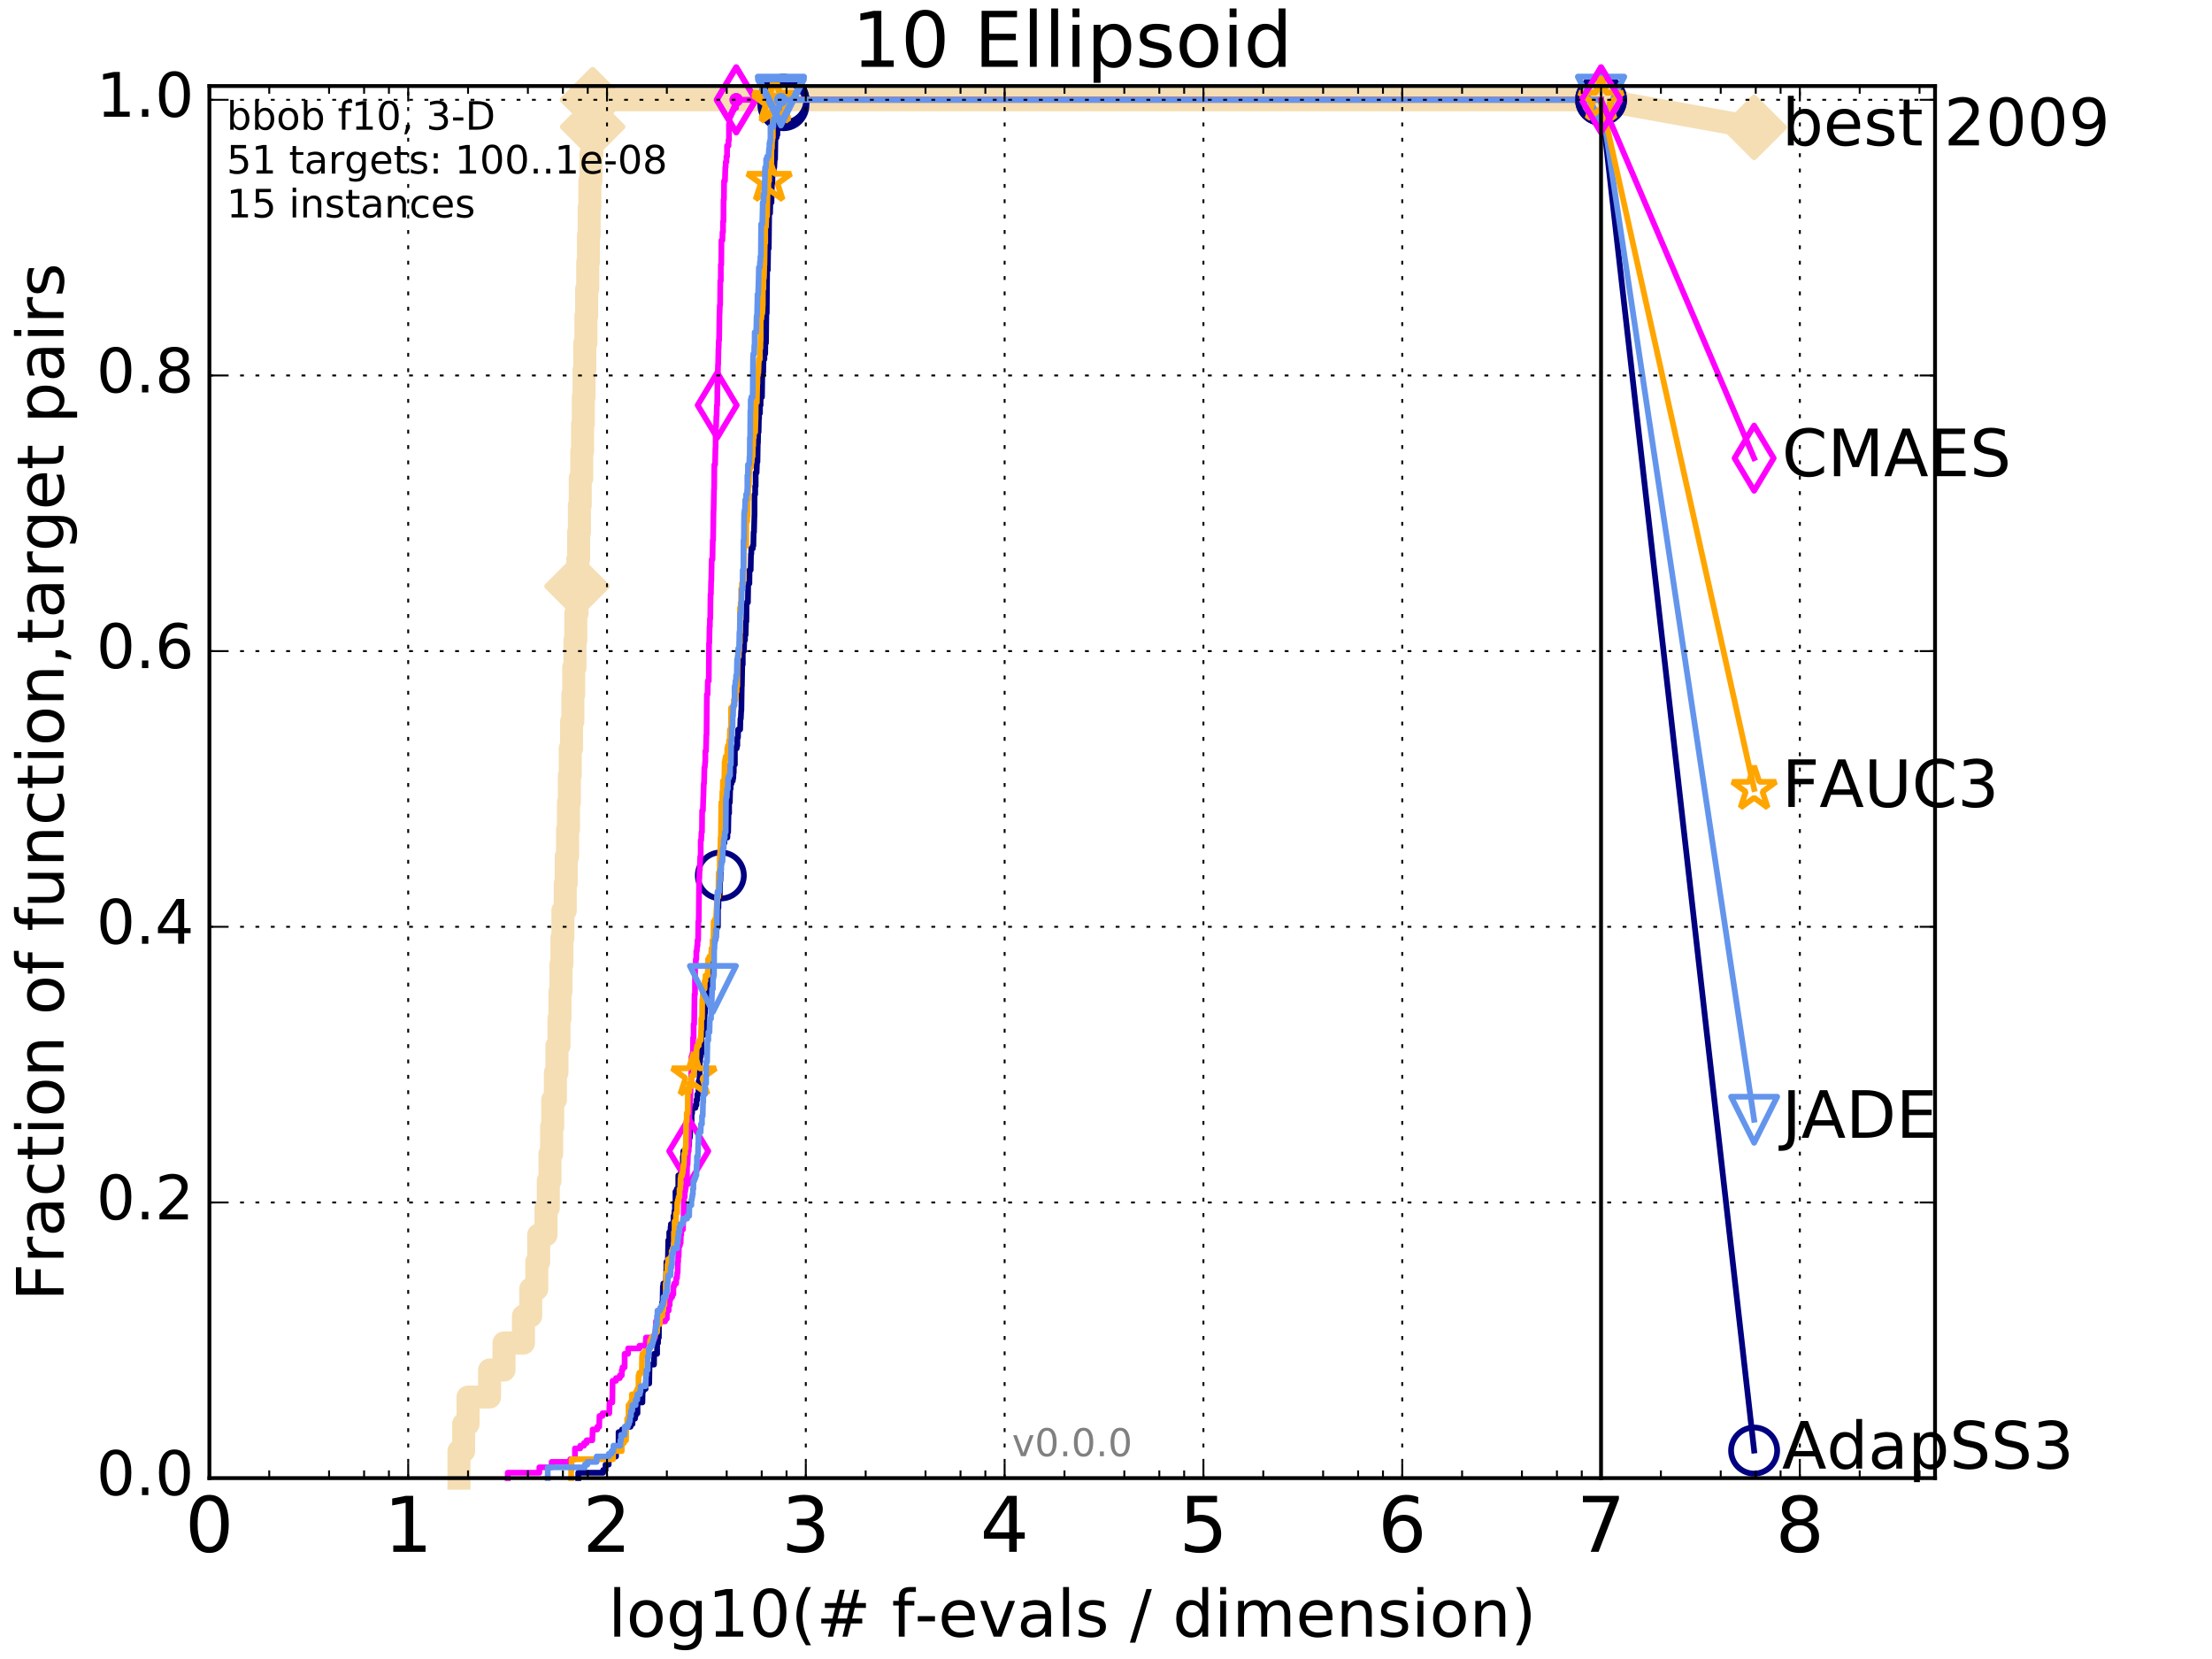 <?xml version="1.0" encoding="utf-8" standalone="no"?>
<!DOCTYPE svg PUBLIC "-//W3C//DTD SVG 1.1//EN"
  "http://www.w3.org/Graphics/SVG/1.1/DTD/svg11.dtd">
<!-- Created with matplotlib (http://matplotlib.org/) -->
<svg height="432pt" version="1.1" viewBox="0 0 576 432" width="576pt" xmlns="http://www.w3.org/2000/svg" xmlns:xlink="http://www.w3.org/1999/xlink">
 <defs>
  <style type="text/css">
*{stroke-linecap:butt;stroke-linejoin:round;stroke-miterlimit:100000;}
  </style>
 </defs>
 <g id="figure_1">
  <g id="patch_1">
   <path d="M 0 432 
L 576 432 
L 576 0 
L 0 0 
z
" style="fill:#ffffff;"/>
  </g>
  <g id="axes_1">
   <g id="patch_2">
    <path d="M 54.525 384.9 
L 503.88 384.9 
L 503.88 22.4 
L 54.525 22.4 
z
" style="fill:#ffffff;"/>
   </g>
   <g id="line2d_1">
    <path d="M 119.509 384.9 
L 119.509 377.863 
L 120.725 377.863 
L 120.725 370.825 
L 121.878 370.825 
L 121.878 363.788 
L 127.487 363.788 
L 127.487 356.75 
L 131.243 356.75 
L 131.243 349.713 
L 136.309 349.713 
L 136.309 342.675 
L 138.199 342.675 
L 138.199 335.638 
L 139.775 335.638 
L 139.775 328.6 
L 140.276 328.6 
L 140.276 321.563 
L 142.177 321.563 
L 142.177 314.525 
L 142.777 314.525 
L 142.777 307.488 
L 143.216 307.488 
L 143.216 300.45 
L 143.647 300.45 
L 143.647 293.413 
L 143.93 293.413 
L 143.93 286.375 
L 144.622 286.375 
L 144.622 279.338 
L 145.027 279.338 
L 145.027 272.301 
L 145.556 272.301 
L 145.556 265.263 
L 145.816 265.263 
L 145.816 258.226 
L 146.073 258.226 
L 146.073 251.188 
L 146.327 251.188 
L 146.327 244.151 
L 146.578 244.151 
L 146.578 237.113 
L 147.194 237.113 
L 147.194 230.076 
L 147.436 230.076 
L 147.436 223.038 
L 147.794 223.038 
L 147.794 216.001 
L 148.029 216.001 
L 148.029 208.963 
L 148.262 208.963 
L 148.262 201.926 
L 148.493 201.926 
L 148.493 194.888 
L 148.834 194.888 
L 148.834 187.851 
L 149.171 187.851 
L 149.171 180.813 
L 149.392 180.813 
L 149.392 173.776 
L 149.72 173.776 
L 149.72 166.738 
L 149.937 166.738 
L 149.937 159.701 
L 150.257 159.701 
L 150.257 152.664 
L 150.468 152.664 
L 150.468 145.626 
L 150.677 145.626 
L 150.677 138.589 
L 150.884 138.589 
L 150.884 131.551 
L 151.09 131.551 
L 151.09 124.514 
L 151.495 124.514 
L 151.495 117.476 
L 151.695 117.476 
L 151.695 110.439 
L 151.893 110.439 
L 151.893 103.401 
L 152.089 103.401 
L 152.089 96.364 
L 152.284 96.364 
L 152.284 89.326 
L 152.573 89.326 
L 152.573 82.289 
L 152.763 82.289 
L 152.763 75.251 
L 153.046 75.251 
L 153.046 68.214 
L 153.233 68.214 
L 153.233 61.176 
L 153.418 61.176 
L 153.418 54.139 
L 153.601 54.139 
L 153.601 47.102 
L 153.874 47.102 
L 153.874 40.064 
L 154.143 40.064 
L 154.143 33.027 
L 154.321 33.027 
L 154.321 25.989 
L 416.908 25.989 
" style="fill:none;stroke:#f5deb3;stroke-linecap:square;stroke-width:6.0;"/>
   </g>
   <g id="line2d_2">
    <defs>
     <path d="M -0 7.778 
L 7.778 0 
L 0 -7.778 
L -7.778 -0 
z
" id="m667eccfc9a" style="stroke:#f5deb3;stroke-linejoin:miter;stroke-width:1.5;"/>
    </defs>
    <g>
     <use style="fill:#f5deb3;stroke:#f5deb3;stroke-linejoin:miter;stroke-width:1.5;" x="150.257" xlink:href="#m667eccfc9a" y="152.664"/>
     <use style="fill:#f5deb3;stroke:#f5deb3;stroke-linejoin:miter;stroke-width:1.5;" x="154.321" xlink:href="#m667eccfc9a" y="33.027"/>
     <use style="fill:#f5deb3;stroke:#f5deb3;stroke-linejoin:miter;stroke-width:1.5;" x="154.321" xlink:href="#m667eccfc9a" y="25.989"/>
     <use style="fill:#f5deb3;stroke:#f5deb3;stroke-linejoin:miter;stroke-width:1.5;" x="154.321" xlink:href="#m667eccfc9a" y="25.989"/>
     <use style="fill:#f5deb3;stroke:#f5deb3;stroke-linejoin:miter;stroke-width:1.5;" x="416.908" xlink:href="#m667eccfc9a" y="25.989"/>
    </g>
   </g>
   <g id="line2d_3">
    <path d="M -15527.947 743.811 
" style="fill:none;stroke:#f5deb3;stroke-linecap:square;stroke-width:6.0;"/>
    <g>
     <use style="fill:#f5deb3;stroke:#f5deb3;stroke-linejoin:miter;stroke-width:1.5;" x="-15527.947" xlink:href="#m667eccfc9a" y="743.811"/>
    </g>
   </g>
   <g id="line2d_4">
    <path d="M 416.908 25.989 
L 456.77 33.167 
" style="fill:none;stroke:#f5deb3;stroke-linecap:square;stroke-width:6.0;"/>
    <g>
     <use style="fill:#f5deb3;stroke:#f5deb3;stroke-linejoin:miter;stroke-width:1.5;" x="416.908" xlink:href="#m667eccfc9a" y="25.989"/>
     <use style="fill:#f5deb3;stroke:#f5deb3;stroke-linejoin:miter;stroke-width:1.5;" x="456.77" xlink:href="#m667eccfc9a" y="33.167"/>
    </g>
   </g>
   <g id="line2d_5">
    <defs>
     <path d="M 0 1.5 
C 0.398 1.5 0.779 1.342 1.061 1.061 
C 1.342 0.779 1.5 0.398 1.5 0 
C 1.5 -0.398 1.342 -0.779 1.061 -1.061 
C 0.779 -1.342 0.398 -1.5 0 -1.5 
C -0.398 -1.5 -0.779 -1.342 -1.061 -1.061 
C -1.342 -0.779 -1.5 -0.398 -1.5 0 
C -1.5 0.398 -1.342 0.779 -1.061 1.061 
C -0.779 1.342 -0.398 1.5 0 1.5 
z
" id="md9d468106a" style="stroke:#f5deb3;stroke-width:0.5;"/>
    </defs>
    <g>
     <use style="fill:#f5deb3;stroke:#f5deb3;stroke-width:0.5;" x="154.321" xlink:href="#md9d468106a" y="25.989"/>
     <use style="fill:#f5deb3;stroke:#f5deb3;stroke-width:0.5;" x="154.321" xlink:href="#md9d468106a" y="25.989"/>
    </g>
   </g>
   <g id="line2d_6">
    <defs>
     <path d="M 0 1.5 
C 0.398 1.5 0.779 1.342 1.061 1.061 
C 1.342 0.779 1.5 0.398 1.5 0 
C 1.5 -0.398 1.342 -0.779 1.061 -1.061 
C 0.779 -1.342 0.398 -1.5 0 -1.5 
C -0.398 -1.5 -0.779 -1.342 -1.061 -1.061 
C -1.342 -0.779 -1.5 -0.398 -1.5 0 
C -1.5 0.398 -1.342 0.779 -1.061 1.061 
C -0.779 1.342 -0.398 1.5 0 1.5 
z
" id="mb2906442a1" style="stroke:#000080;stroke-width:0.5;"/>
    </defs>
    <g>
     <use style="fill:#000080;stroke:#000080;stroke-width:0.5;" x="203.995" xlink:href="#mb2906442a1" y="25.989"/>
     <use style="fill:#000080;stroke:#000080;stroke-width:0.5;" x="203.995" xlink:href="#mb2906442a1" y="25.989"/>
    </g>
   </g>
   <g id="line2d_7">
    <path d="M 150.573 384.9 
L 150.573 383.493 
L 157.067 383.493 
L 157.067 382.789 
L 157.685 382.789 
L 157.685 381.381 
L 158.508 381.381 
L 158.508 379.27 
L 160.409 379.27 
L 160.409 377.159 
L 161.075 377.159 
L 161.075 372.936 
L 161.974 372.936 
L 161.974 372.233 
L 162.839 372.233 
L 162.839 371.529 
L 164.191 371.529 
L 164.191 370.825 
L 164.699 370.825 
L 164.699 369.418 
L 165.359 369.418 
L 165.359 368.714 
L 165.521 368.714 
L 165.521 368.01 
L 166 368.01 
L 166 365.195 
L 167.279 365.195 
L 167.328 362.38 
L 167.477 362.38 
L 167.477 361.676 
L 168.109 361.676 
L 168.109 360.269 
L 169.048 360.269 
L 169.14 355.343 
L 170.3 355.343 
L 170.343 352.528 
L 171.111 352.528 
L 171.111 349.713 
L 171.361 349.713 
L 171.361 348.305 
L 171.568 348.305 
L 171.609 341.268 
L 172.015 341.268 
L 172.015 340.564 
L 172.415 340.564 
L 172.415 339.156 
L 172.533 339.156 
L 172.612 334.934 
L 172.729 334.934 
L 172.729 334.23 
L 173.421 334.23 
L 173.497 330.711 
L 173.534 330.711 
L 173.534 328.6 
L 173.908 328.6 
L 174.019 322.97 
L 174.275 322.97 
L 174.275 320.859 
L 174.565 320.859 
L 174.637 319.452 
L 174.708 319.452 
L 174.708 318.748 
L 175.377 318.748 
L 175.377 316.637 
L 175.55 316.637 
L 175.653 315.229 
L 175.756 315.229 
L 175.756 313.118 
L 175.892 313.118 
L 175.892 310.303 
L 176.228 310.303 
L 176.228 309.599 
L 176.626 309.599 
L 176.626 306.08 
L 177.273 306.08 
L 177.337 304.673 
L 177.809 304.673 
L 177.809 301.154 
L 177.933 301.154 
L 177.933 299.747 
L 178.724 299.747 
L 178.724 299.043 
L 179.08 299.043 
L 179.08 298.339 
L 179.43 298.339 
L 179.488 296.228 
L 179.661 296.228 
L 179.747 294.117 
L 179.775 294.117 
L 179.775 292.709 
L 179.889 292.709 
L 179.889 292.005 
L 180.087 292.005 
L 180.087 289.894 
L 180.227 289.894 
L 180.227 288.487 
L 181.078 288.487 
L 181.078 287.783 
L 181.345 287.783 
L 181.372 286.375 
L 181.584 286.375 
L 181.584 284.968 
L 181.871 284.968 
L 181.949 281.449 
L 182.155 281.449 
L 182.181 276.523 
L 182.283 276.523 
L 182.385 275.115 
L 182.512 275.115 
L 182.512 274.412 
L 182.638 274.412 
L 182.663 269.486 
L 183.282 269.486 
L 183.282 268.078 
L 183.403 268.078 
L 183.5 263.856 
L 183.573 263.856 
L 183.645 261.744 
L 183.693 261.744 
L 183.693 261.041 
L 184.238 261.041 
L 184.238 258.929 
L 184.377 258.929 
L 184.377 258.226 
L 184.883 258.226 
L 184.883 254.707 
L 184.997 254.707 
L 184.997 252.596 
L 185.132 252.596 
L 185.154 250.484 
L 185.577 250.484 
L 185.577 249.781 
L 185.753 249.781 
L 185.862 245.558 
L 186.057 245.558 
L 186.057 244.854 
L 186.25 244.854 
L 186.25 244.151 
L 186.421 244.151 
L 186.484 241.336 
L 186.945 241.336 
L 186.945 236.409 
L 187.069 236.409 
L 187.09 234.298 
L 187.234 234.298 
L 187.234 232.891 
L 187.438 232.891 
L 187.499 229.372 
L 187.599 229.372 
L 187.7 225.149 
L 187.78 225.149 
L 187.78 224.446 
L 188.019 224.446 
L 188.117 220.927 
L 188.235 220.927 
L 188.235 219.519 
L 188.643 219.519 
L 188.643 218.112 
L 189.399 218.112 
L 189.436 216.705 
L 189.603 216.705 
L 189.695 211.778 
L 189.859 211.778 
L 189.859 208.963 
L 190.041 208.963 
L 190.131 205.445 
L 190.257 205.445 
L 190.257 204.037 
L 190.506 204.037 
L 190.506 203.333 
L 190.822 203.333 
L 190.822 202.63 
L 190.944 202.63 
L 190.996 201.222 
L 191.065 201.222 
L 191.082 199.111 
L 191.357 199.111 
L 191.357 194.888 
L 191.829 194.888 
L 191.829 194.185 
L 191.995 194.185 
L 191.995 192.073 
L 192.161 192.073 
L 192.21 189.962 
L 192.729 189.962 
L 192.809 187.147 
L 192.905 187.147 
L 193 185.036 
L 193.047 185.036 
L 193.142 178.702 
L 193.174 178.702 
L 193.283 173.072 
L 193.408 173.072 
L 193.408 169.553 
L 193.717 169.553 
L 193.794 166.738 
L 193.992 166.738 
L 193.992 165.331 
L 194.158 165.331 
L 194.248 161.812 
L 194.353 161.812 
L 194.397 156.886 
L 194.752 156.886 
L 194.825 151.96 
L 195.13 151.96 
L 195.173 148.441 
L 195.473 148.441 
L 195.558 144.219 
L 195.643 144.219 
L 195.643 142.811 
L 196.034 142.811 
L 196.034 142.107 
L 196.172 142.107 
L 196.24 138.589 
L 196.336 138.589 
L 196.445 134.366 
L 196.472 134.366 
L 196.486 128.736 
L 196.648 128.736 
L 196.648 126.625 
L 196.769 126.625 
L 196.769 123.106 
L 197.009 123.106 
L 197.115 120.291 
L 197.233 120.291 
L 197.312 115.365 
L 197.364 115.365 
L 197.416 112.55 
L 197.533 112.55 
L 197.611 109.031 
L 197.662 109.031 
L 197.662 107.624 
L 197.893 107.624 
L 197.893 105.513 
L 198.058 105.513 
L 198.058 103.401 
L 198.41 103.401 
L 198.497 97.771 
L 198.608 97.771 
L 198.608 97.068 
L 198.731 97.068 
L 198.817 93.549 
L 199.048 93.549 
L 199.048 92.141 
L 199.253 92.141 
L 199.289 89.326 
L 199.456 89.326 
L 199.551 81.585 
L 199.657 81.585 
L 199.751 70.325 
L 199.938 70.325 
L 200.02 64.695 
L 200.181 64.695 
L 200.285 55.546 
L 200.524 55.546 
L 200.592 52.731 
L 200.884 52.731 
L 200.984 47.805 
L 201.128 47.805 
L 201.139 44.99 
L 201.391 44.99 
L 201.5 43.583 
L 201.619 43.583 
L 201.716 41.472 
L 201.824 41.472 
L 201.92 35.842 
L 202.216 35.842 
L 202.216 35.138 
L 202.425 35.138 
L 202.425 33.73 
L 202.56 33.73 
L 202.56 33.027 
L 203.123 33.027 
L 203.194 31.619 
L 203.523 31.619 
L 203.523 30.212 
L 203.701 30.212 
L 203.701 29.508 
L 203.975 29.508 
L 203.995 25.989 
L 416.908 25.989 
L 416.908 25.989 
" style="fill:none;stroke:#000080;stroke-linecap:square;stroke-width:1.5;"/>
   </g>
   <g id="line2d_8">
    <defs>
     <path d="M 0 6 
C 1.591 6 3.117 5.368 4.243 4.243 
C 5.368 3.117 6 1.591 6 0 
C 6 -1.591 5.368 -3.117 4.243 -4.243 
C 3.117 -5.368 1.591 -6 0 -6 
C -1.591 -6 -3.117 -5.368 -4.243 -4.243 
C -5.368 -3.117 -6 -1.591 -6 0 
C -6 1.591 -5.368 3.117 -4.243 4.243 
C -3.117 5.368 -1.591 6 0 6 
z
" id="mfc5086fcae" style="stroke:#000080;stroke-width:1.5;"/>
    </defs>
    <g>
     <use style="fill:none;stroke:#000080;stroke-width:1.5;" x="187.7" xlink:href="#mfc5086fcae" y="227.964"/>
     <use style="fill:none;stroke:#000080;stroke-width:1.5;" x="203.995" xlink:href="#mfc5086fcae" y="27.397"/>
     <use style="fill:none;stroke:#000080;stroke-width:1.5;" x="203.995" xlink:href="#mfc5086fcae" y="25.989"/>
     <use style="fill:none;stroke:#000080;stroke-width:1.5;" x="203.995" xlink:href="#mfc5086fcae" y="25.989"/>
     <use style="fill:none;stroke:#000080;stroke-width:1.5;" x="416.908" xlink:href="#mfc5086fcae" y="25.989"/>
    </g>
   </g>
   <g id="line2d_9">
    <path d="M -15527.947 743.811 
" style="fill:none;stroke:#000080;stroke-linecap:square;stroke-width:1.5;"/>
    <g>
     <use style="fill:none;stroke:#000080;stroke-width:1.5;" x="-15527.947" xlink:href="#mfc5086fcae" y="743.811"/>
    </g>
   </g>
   <g id="line2d_10">
    <defs>
     <path d="M 0 1.5 
C 0.398 1.5 0.779 1.342 1.061 1.061 
C 1.342 0.779 1.5 0.398 1.5 0 
C 1.5 -0.398 1.342 -0.779 1.061 -1.061 
C 0.779 -1.342 0.398 -1.5 0 -1.5 
C -0.398 -1.5 -0.779 -1.342 -1.061 -1.061 
C -1.342 -0.779 -1.5 -0.398 -1.5 0 
C -1.5 0.398 -1.342 0.779 -1.061 1.061 
C -0.779 1.342 -0.398 1.5 0 1.5 
z
" id="m361b05833c" style="stroke:#ff00ff;stroke-width:0.5;"/>
    </defs>
    <g>
     <use style="fill:#ff00ff;stroke:#ff00ff;stroke-width:0.5;" x="191.712" xlink:href="#m361b05833c" y="25.989"/>
     <use style="fill:#ff00ff;stroke:#ff00ff;stroke-width:0.5;" x="191.712" xlink:href="#m361b05833c" y="25.989"/>
    </g>
   </g>
   <g id="line2d_11">
    <path d="M 132.21 384.9 
L 132.21 383.493 
L 140.441 383.493 
L 140.441 382.085 
L 143.647 382.085 
L 143.647 380.678 
L 148.493 380.678 
L 148.493 379.974 
L 149.72 379.974 
L 149.72 377.159 
L 151.09 377.159 
L 151.09 376.455 
L 152.089 376.455 
L 152.089 375.751 
L 152.763 375.751 
L 152.763 375.048 
L 154.232 375.048 
L 154.321 372.233 
L 155.527 372.233 
L 155.527 371.529 
L 156.025 371.529 
L 156.107 368.714 
L 156.91 368.714 
L 156.91 368.01 
L 158.655 368.01 
L 158.728 365.195 
L 159.444 365.195 
L 159.514 359.565 
L 160.409 359.565 
L 160.409 358.861 
L 161.4 358.861 
L 161.4 358.158 
L 161.911 358.158 
L 161.911 356.75 
L 162.1 356.75 
L 162.1 356.046 
L 162.656 356.046 
L 162.656 352.528 
L 163.555 352.528 
L 163.555 351.12 
L 166.52 351.12 
L 166.52 350.416 
L 168.109 350.416 
L 168.205 348.305 
L 170.559 348.305 
L 170.602 346.898 
L 170.688 346.898 
L 170.688 346.194 
L 170.816 346.194 
L 170.816 344.083 
L 173.193 344.083 
L 173.193 343.379 
L 173.647 343.379 
L 173.647 341.268 
L 174.129 341.268 
L 174.129 339.86 
L 174.384 339.86 
L 174.384 338.453 
L 174.565 338.453 
L 174.565 337.749 
L 175.028 337.749 
L 175.028 337.045 
L 175.343 337.045 
L 175.343 334.934 
L 175.55 334.934 
L 175.55 334.23 
L 176.061 334.23 
L 176.094 332.823 
L 176.295 332.823 
L 176.362 331.415 
L 176.461 331.415 
L 176.527 328.6 
L 176.593 328.6 
L 176.593 327.193 
L 176.724 327.193 
L 176.789 324.378 
L 177.048 324.378 
L 177.048 323.674 
L 177.241 323.674 
L 177.273 321.563 
L 177.4 321.563 
L 177.4 320.155 
L 177.84 320.155 
L 177.902 318.044 
L 177.995 318.044 
L 178.087 311.71 
L 178.301 311.71 
L 178.301 310.303 
L 178.423 310.303 
L 178.423 309.599 
L 178.544 309.599 
L 178.544 308.895 
L 178.664 308.895 
L 178.694 306.784 
L 178.873 306.784 
L 178.903 303.265 
L 179.05 303.265 
L 179.139 300.45 
L 179.168 300.45 
L 179.168 299.747 
L 179.343 299.747 
L 179.43 291.302 
L 179.488 291.302 
L 179.575 287.783 
L 179.689 287.783 
L 179.775 284.968 
L 179.804 284.968 
L 179.861 282.153 
L 179.974 282.153 
L 180.059 275.115 
L 180.283 275.115 
L 180.283 274.412 
L 180.422 274.412 
L 180.477 270.189 
L 180.615 270.189 
L 180.615 266.671 
L 180.752 266.671 
L 180.861 258.929 
L 180.97 258.929 
L 180.997 251.892 
L 181.158 251.892 
L 181.185 249.781 
L 181.319 249.781 
L 181.319 247.669 
L 181.452 247.669 
L 181.531 246.262 
L 181.636 246.262 
L 181.636 244.854 
L 181.793 244.854 
L 181.845 239.928 
L 181.949 239.928 
L 182.053 228.668 
L 182.104 228.668 
L 182.155 226.557 
L 182.232 226.557 
L 182.334 223.038 
L 182.461 223.038 
L 182.461 218.816 
L 182.588 218.816 
L 182.663 216.705 
L 182.788 216.705 
L 182.838 211.075 
L 183.036 211.075 
L 183.135 207.556 
L 183.159 207.556 
L 183.257 204.037 
L 183.33 204.037 
L 183.428 199.815 
L 183.524 199.815 
L 183.621 198.407 
L 183.669 198.407 
L 183.669 195.592 
L 183.836 195.592 
L 183.931 191.37 
L 183.979 191.37 
L 184.073 180.813 
L 184.261 180.813 
L 184.308 177.295 
L 184.563 177.295 
L 184.632 167.442 
L 184.701 167.442 
L 184.769 163.22 
L 184.838 163.22 
L 184.861 161.109 
L 184.951 161.109 
L 185.019 154.775 
L 185.109 154.775 
L 185.177 151.256 
L 185.222 151.256 
L 185.311 146.33 
L 185.333 146.33 
L 185.333 145.626 
L 185.533 145.626 
L 185.599 140.7 
L 185.687 140.7 
L 185.797 132.959 
L 185.818 132.959 
L 185.927 127.329 
L 185.97 127.329 
L 186.014 120.995 
L 186.207 120.995 
L 186.293 116.772 
L 186.336 116.772 
L 186.378 111.142 
L 186.463 111.142 
L 186.548 108.327 
L 186.611 108.327 
L 186.674 105.513 
L 186.758 105.513 
L 186.841 99.179 
L 186.883 99.179 
L 186.966 94.956 
L 187.008 94.956 
L 187.09 90.734 
L 187.131 90.734 
L 187.172 88.623 
L 187.254 88.623 
L 187.356 81.585 
L 187.377 81.585 
L 187.438 79.474 
L 187.519 79.474 
L 187.559 73.14 
L 187.7 73.14 
L 187.7 68.918 
L 187.82 68.918 
L 187.86 62.584 
L 188.117 62.584 
L 188.137 60.473 
L 188.274 60.473 
L 188.274 57.658 
L 188.391 57.658 
L 188.411 52.028 
L 188.508 52.028 
L 188.546 47.102 
L 188.777 47.102 
L 188.872 43.583 
L 188.948 43.583 
L 188.986 42.175 
L 189.156 42.175 
L 189.156 40.768 
L 189.325 40.768 
L 189.325 37.953 
L 189.695 37.953 
L 189.695 36.545 
L 189.823 36.545 
L 189.823 32.323 
L 189.986 32.323 
L 189.986 30.212 
L 190.346 30.212 
L 190.346 29.508 
L 190.665 29.508 
L 190.665 28.804 
L 191.013 28.804 
L 191.013 28.1 
L 191.662 28.1 
L 191.712 25.989 
L 416.908 25.989 
L 416.908 25.989 
" style="fill:none;stroke:#ff00ff;stroke-linecap:square;stroke-width:1.5;"/>
   </g>
   <g id="line2d_12">
    <defs>
     <path d="M -0 8.485 
L 5.091 0 
L 0 -8.485 
L -5.091 -0 
z
" id="m5ac2c2a346" style="stroke:#ff00ff;stroke-linejoin:miter;stroke-width:1.5;"/>
    </defs>
    <g>
     <use style="fill:none;stroke:#ff00ff;stroke-linejoin:miter;stroke-width:1.5;" x="179.343" xlink:href="#m5ac2c2a346" y="299.747"/>
     <use style="fill:none;stroke:#ff00ff;stroke-linejoin:miter;stroke-width:1.5;" x="186.758" xlink:href="#m5ac2c2a346" y="105.513"/>
     <use style="fill:none;stroke:#ff00ff;stroke-linejoin:miter;stroke-width:1.5;" x="191.712" xlink:href="#m5ac2c2a346" y="25.989"/>
     <use style="fill:none;stroke:#ff00ff;stroke-linejoin:miter;stroke-width:1.5;" x="191.712" xlink:href="#m5ac2c2a346" y="25.989"/>
     <use style="fill:none;stroke:#ff00ff;stroke-linejoin:miter;stroke-width:1.5;" x="416.908" xlink:href="#m5ac2c2a346" y="25.989"/>
    </g>
   </g>
   <g id="line2d_13">
    <path d="M -15527.947 743.811 
" style="fill:none;stroke:#ff00ff;stroke-linecap:square;stroke-width:1.5;"/>
    <g>
     <use style="fill:none;stroke:#ff00ff;stroke-linejoin:miter;stroke-width:1.5;" x="-15527.947" xlink:href="#m5ac2c2a346" y="743.811"/>
    </g>
   </g>
   <g id="line2d_14">
    <defs>
     <path d="M 0 1.5 
C 0.398 1.5 0.779 1.342 1.061 1.061 
C 1.342 0.779 1.5 0.398 1.5 0 
C 1.5 -0.398 1.342 -0.779 1.061 -1.061 
C 0.779 -1.342 0.398 -1.5 0 -1.5 
C -0.398 -1.5 -0.779 -1.342 -1.061 -1.061 
C -1.342 -0.779 -1.5 -0.398 -1.5 0 
C -1.5 0.398 -1.342 0.779 -1.061 1.061 
C -0.779 1.342 -0.398 1.5 0 1.5 
z
" id="me825599011" style="stroke:#ffa500;stroke-width:0.5;"/>
    </defs>
    <g>
     <use style="fill:#ffa500;stroke:#ffa500;stroke-width:0.5;" x="201.781" xlink:href="#me825599011" y="25.989"/>
     <use style="fill:#ffa500;stroke:#ffa500;stroke-width:0.5;" x="201.781" xlink:href="#me825599011" y="25.989"/>
    </g>
   </g>
   <g id="line2d_15">
    <path d="M 148.721 384.9 
L 148.721 382.789 
L 148.834 382.789 
L 148.834 379.974 
L 159.654 379.974 
L 159.654 377.863 
L 161.911 377.863 
L 161.911 375.751 
L 162.472 375.751 
L 162.472 375.048 
L 163.02 375.048 
L 163.08 371.529 
L 163.319 371.529 
L 163.319 369.418 
L 163.672 369.418 
L 163.672 365.899 
L 164.134 365.899 
L 164.134 365.195 
L 164.531 365.195 
L 164.531 363.084 
L 165.628 363.084 
L 165.628 362.38 
L 165.947 362.38 
L 165.947 361.676 
L 166.261 361.676 
L 166.261 358.158 
L 166.469 358.158 
L 166.469 357.454 
L 167.129 357.454 
L 167.179 353.231 
L 167.279 353.231 
L 167.279 352.528 
L 167.965 352.528 
L 167.965 351.824 
L 168.909 351.824 
L 168.909 351.12 
L 169.185 351.12 
L 169.276 349.009 
L 169.593 349.009 
L 169.593 348.305 
L 170.3 348.305 
L 170.3 347.601 
L 170.602 347.601 
L 170.602 346.898 
L 171.111 346.898 
L 171.195 344.786 
L 171.854 344.786 
L 171.854 342.675 
L 172.494 342.675 
L 172.494 341.268 
L 172.729 341.268 
L 172.729 339.86 
L 173.039 339.86 
L 173.039 337.749 
L 173.345 337.749 
L 173.345 334.23 
L 173.459 334.23 
L 173.497 331.415 
L 173.759 331.415 
L 173.796 329.304 
L 173.945 329.304 
L 173.982 327.897 
L 174.673 327.897 
L 174.673 327.193 
L 174.886 327.193 
L 174.886 325.785 
L 175.133 325.785 
L 175.133 325.082 
L 175.481 325.082 
L 175.481 320.859 
L 175.653 320.859 
L 175.653 318.044 
L 176.027 318.044 
L 176.027 315.933 
L 176.295 315.933 
L 176.362 313.118 
L 176.527 313.118 
L 176.527 312.414 
L 176.691 312.414 
L 176.691 311.71 
L 176.919 311.71 
L 176.952 309.599 
L 177.145 309.599 
L 177.209 306.784 
L 177.305 306.784 
L 177.305 306.08 
L 177.652 306.08 
L 177.652 305.377 
L 177.777 305.377 
L 177.871 303.969 
L 177.964 303.969 
L 177.964 303.265 
L 178.087 303.265 
L 178.148 300.45 
L 178.393 300.45 
L 178.393 299.043 
L 178.574 299.043 
L 178.664 292.005 
L 178.813 292.005 
L 178.813 289.894 
L 179.08 289.894 
L 179.109 284.264 
L 179.488 284.264 
L 179.488 282.153 
L 180.002 282.153 
L 180.002 280.745 
L 180.143 280.745 
L 180.143 280.042 
L 180.698 280.042 
L 180.698 278.634 
L 180.861 278.634 
L 180.861 276.523 
L 181.319 276.523 
L 181.399 273.004 
L 181.504 273.004 
L 181.504 272.301 
L 181.949 272.301 
L 181.949 271.597 
L 182.078 271.597 
L 182.078 270.893 
L 182.487 270.893 
L 182.562 268.078 
L 182.613 268.078 
L 182.613 265.263 
L 182.813 265.263 
L 182.863 260.337 
L 182.987 260.337 
L 183.012 258.226 
L 183.11 258.226 
L 183.11 257.522 
L 183.452 257.522 
L 183.5 255.411 
L 183.717 255.411 
L 183.717 254.003 
L 184.284 254.003 
L 184.354 249.781 
L 184.724 249.781 
L 184.724 249.077 
L 185.199 249.077 
L 185.266 246.966 
L 185.533 246.966 
L 185.533 244.854 
L 185.797 244.854 
L 185.84 239.928 
L 186.229 239.928 
L 186.229 239.224 
L 186.442 239.224 
L 186.548 237.113 
L 186.569 237.113 
L 186.674 235.002 
L 186.779 235.002 
L 186.779 233.594 
L 187.049 233.594 
L 187.152 227.261 
L 187.397 227.261 
L 187.458 222.334 
L 187.539 222.334 
L 187.64 218.112 
L 187.72 218.112 
L 187.82 208.963 
L 188.058 208.963 
L 188.098 206.148 
L 188.196 206.148 
L 188.255 203.333 
L 188.604 203.333 
L 188.7 198.407 
L 188.815 198.407 
L 188.815 197.703 
L 188.967 197.703 
L 188.967 197 
L 189.38 197 
L 189.38 194.888 
L 189.529 194.888 
L 189.529 194.185 
L 189.841 194.185 
L 189.841 192.777 
L 190.041 192.777 
L 190.077 189.962 
L 190.346 189.962 
L 190.364 184.332 
L 191.065 184.332 
L 191.082 182.221 
L 191.561 182.221 
L 191.628 180.11 
L 191.829 180.11 
L 191.829 178.702 
L 191.979 178.702 
L 192.078 170.961 
L 192.39 170.961 
L 192.39 169.553 
L 192.503 169.553 
L 192.536 167.442 
L 192.665 167.442 
L 192.665 158.294 
L 192.873 158.294 
L 192.873 156.886 
L 192.984 156.886 
L 192.984 153.367 
L 193.189 153.367 
L 193.189 151.96 
L 193.532 151.96 
L 193.64 147.737 
L 193.671 147.737 
L 193.702 142.811 
L 193.809 142.811 
L 193.809 142.107 
L 194.323 142.107 
L 194.323 135.774 
L 194.575 135.774 
L 194.575 134.366 
L 194.693 134.366 
L 194.723 130.144 
L 194.825 130.144 
L 194.825 126.625 
L 195 126.625 
L 195.072 123.106 
L 195.173 123.106 
L 195.23 121.699 
L 195.544 121.699 
L 195.544 120.291 
L 195.741 120.291 
L 195.741 118.884 
L 195.992 118.884 
L 196.061 116.069 
L 196.144 116.069 
L 196.172 113.957 
L 196.309 113.957 
L 196.309 112.55 
L 196.635 112.55 
L 196.742 109.031 
L 196.756 109.031 
L 196.796 104.809 
L 197.075 104.809 
L 197.181 99.883 
L 197.233 99.883 
L 197.233 97.771 
L 197.351 97.771 
L 197.351 97.068 
L 197.468 97.068 
L 197.572 94.253 
L 197.598 94.253 
L 197.598 93.549 
L 197.855 93.549 
L 197.855 90.734 
L 198.007 90.734 
L 198.109 82.993 
L 198.272 82.993 
L 198.335 81.585 
L 198.509 81.585 
L 198.608 79.474 
L 198.633 79.474 
L 198.645 75.251 
L 198.792 75.251 
L 198.805 72.436 
L 198.927 72.436 
L 199.024 68.918 
L 199.06 68.918 
L 199.145 63.288 
L 199.265 63.288 
L 199.265 59.065 
L 199.468 59.065 
L 199.575 56.25 
L 199.751 56.25 
L 199.857 50.62 
L 199.892 50.62 
L 199.892 49.213 
L 200.043 49.213 
L 200.124 47.102 
L 200.285 47.102 
L 200.285 43.583 
L 200.648 43.583 
L 200.648 42.175 
L 200.85 42.175 
L 200.873 38.657 
L 200.995 38.657 
L 201.051 36.545 
L 201.128 36.545 
L 201.128 35.842 
L 201.249 35.842 
L 201.249 30.212 
L 201.446 30.212 
L 201.479 28.1 
L 201.576 28.1 
L 201.576 26.693 
L 201.781 26.693 
L 201.781 25.989 
L 416.908 25.989 
L 416.908 25.989 
" style="fill:none;stroke:#ffa500;stroke-linecap:square;stroke-width:1.5;"/>
   </g>
   <g id="line2d_16">
    <defs>
     <path d="M 0 -6 
L -1.347 -1.854 
L -5.706 -1.854 
L -2.18 0.708 
L -3.527 4.854 
L -0 2.292 
L 3.527 4.854 
L 2.18 0.708 
L 5.706 -1.854 
L 1.347 -1.854 
z
" id="m3dc1fb7f56" style="stroke:#ffa500;stroke-linejoin:bevel;stroke-width:1.5;"/>
    </defs>
    <g>
     <use style="fill:none;stroke:#ffa500;stroke-linejoin:bevel;stroke-width:1.5;" x="180.698" xlink:href="#m3dc1fb7f56" y="280.042"/>
     <use style="fill:none;stroke:#ffa500;stroke-linejoin:bevel;stroke-width:1.5;" x="200.285" xlink:href="#m3dc1fb7f56" y="47.102"/>
     <use style="fill:none;stroke:#ffa500;stroke-linejoin:bevel;stroke-width:1.5;" x="201.781" xlink:href="#m3dc1fb7f56" y="26.693"/>
     <use style="fill:none;stroke:#ffa500;stroke-linejoin:bevel;stroke-width:1.5;" x="201.781" xlink:href="#m3dc1fb7f56" y="25.989"/>
     <use style="fill:none;stroke:#ffa500;stroke-linejoin:bevel;stroke-width:1.5;" x="416.908" xlink:href="#m3dc1fb7f56" y="25.989"/>
    </g>
   </g>
   <g id="line2d_17">
    <path d="M -15527.947 743.811 
" style="fill:none;stroke:#ffa500;stroke-linecap:square;stroke-width:1.5;"/>
    <g>
     <use style="fill:none;stroke:#ffa500;stroke-linejoin:bevel;stroke-width:1.5;" x="-15527.947" xlink:href="#m3dc1fb7f56" y="743.811"/>
    </g>
   </g>
   <g id="line2d_18">
    <defs>
     <path d="M 0 1.5 
C 0.398 1.5 0.779 1.342 1.061 1.061 
C 1.342 0.779 1.5 0.398 1.5 0 
C 1.5 -0.398 1.342 -0.779 1.061 -1.061 
C 0.779 -1.342 0.398 -1.5 0 -1.5 
C -0.398 -1.5 -0.779 -1.342 -1.061 -1.061 
C -1.342 -0.779 -1.5 -0.398 -1.5 0 
C -1.5 0.398 -1.342 0.779 -1.061 1.061 
C -0.779 1.342 -0.398 1.5 0 1.5 
z
" id="m107f80200b" style="stroke:#6495ed;stroke-width:0.5;"/>
    </defs>
    <g>
     <use style="fill:#6495ed;stroke:#6495ed;stroke-width:0.5;" x="203.344" xlink:href="#m107f80200b" y="25.989"/>
     <use style="fill:#6495ed;stroke:#6495ed;stroke-width:0.5;" x="203.344" xlink:href="#m107f80200b" y="25.989"/>
    </g>
   </g>
   <g id="line2d_19">
    <path d="M 142.628 384.9 
L 142.628 382.085 
L 152.284 382.085 
L 152.284 381.381 
L 152.952 381.381 
L 152.952 380.678 
L 155.359 380.678 
L 155.359 379.27 
L 158.508 379.27 
L 158.508 378.566 
L 159.231 378.566 
L 159.231 377.863 
L 159.724 377.863 
L 159.724 376.455 
L 161.529 376.455 
L 161.529 375.048 
L 161.721 375.048 
L 161.721 373.64 
L 162.656 373.64 
L 162.656 371.529 
L 163.496 371.529 
L 163.496 370.825 
L 163.788 370.825 
L 163.788 370.121 
L 164.019 370.121 
L 164.077 368.714 
L 164.305 368.714 
L 164.305 367.306 
L 164.643 367.306 
L 164.643 365.899 
L 165.521 365.899 
L 165.521 364.491 
L 165.947 364.491 
L 165.947 363.084 
L 166.623 363.084 
L 166.623 362.38 
L 166.776 362.38 
L 166.827 360.973 
L 168.109 360.973 
L 168.205 358.158 
L 168.3 358.158 
L 168.3 356.75 
L 168.677 356.75 
L 168.677 353.231 
L 168.956 353.231 
L 168.956 351.12 
L 169.322 351.12 
L 169.322 350.416 
L 169.86 350.416 
L 169.86 349.713 
L 170.037 349.713 
L 170.037 349.009 
L 170.256 349.009 
L 170.343 347.601 
L 170.559 347.601 
L 170.559 346.898 
L 170.688 346.898 
L 170.688 345.49 
L 170.9 345.49 
L 170.9 344.786 
L 171.069 344.786 
L 171.069 342.675 
L 171.195 342.675 
L 171.195 341.268 
L 171.935 341.268 
L 171.935 340.564 
L 172.256 340.564 
L 172.256 339.86 
L 172.612 339.86 
L 172.612 339.156 
L 172.768 339.156 
L 172.768 337.749 
L 173.345 337.749 
L 173.421 336.341 
L 173.759 336.341 
L 173.759 334.23 
L 173.871 334.23 
L 173.982 332.119 
L 174.637 332.119 
L 174.637 330.008 
L 174.851 330.008 
L 174.851 329.304 
L 174.992 329.304 
L 174.992 326.489 
L 175.308 326.489 
L 175.343 325.082 
L 176.328 325.082 
L 176.328 323.674 
L 176.494 323.674 
L 176.494 322.267 
L 176.659 322.267 
L 176.659 320.859 
L 176.919 320.859 
L 176.919 319.452 
L 177.145 319.452 
L 177.145 318.748 
L 177.777 318.748 
L 177.84 317.34 
L 178.932 317.34 
L 178.932 316.637 
L 179.459 316.637 
L 179.517 313.822 
L 180.031 313.822 
L 180.031 312.414 
L 180.171 312.414 
L 180.171 311.71 
L 180.283 311.71 
L 180.283 311.007 
L 180.422 311.007 
L 180.422 309.599 
L 180.56 309.599 
L 180.56 307.488 
L 180.807 307.488 
L 180.807 306.784 
L 181.105 306.784 
L 181.105 306.08 
L 181.345 306.08 
L 181.399 303.265 
L 181.478 303.265 
L 181.478 301.154 
L 181.741 301.154 
L 181.819 297.635 
L 181.871 297.635 
L 181.871 295.524 
L 182.078 295.524 
L 182.078 294.82 
L 182.461 294.82 
L 182.512 292.709 
L 182.788 292.709 
L 182.788 290.598 
L 182.987 290.598 
L 183.061 287.079 
L 183.135 287.079 
L 183.135 284.968 
L 183.549 284.968 
L 183.621 282.153 
L 183.884 282.153 
L 183.884 276.523 
L 184.12 276.523 
L 184.214 270.893 
L 184.447 270.893 
L 184.447 268.782 
L 184.746 268.782 
L 184.838 265.263 
L 185.154 265.263 
L 185.177 262.448 
L 185.311 262.448 
L 185.378 258.929 
L 185.422 258.929 
L 185.422 257.522 
L 185.643 257.522 
L 185.643 254.707 
L 185.797 254.707 
L 185.797 254.003 
L 185.927 254.003 
L 185.97 246.966 
L 186.057 246.966 
L 186.057 244.854 
L 186.25 244.854 
L 186.25 244.151 
L 186.378 244.151 
L 186.421 242.039 
L 186.674 242.039 
L 186.758 232.891 
L 186.821 232.891 
L 186.821 232.187 
L 187.295 232.187 
L 187.377 229.372 
L 187.499 229.372 
L 187.539 226.557 
L 187.82 226.557 
L 187.82 224.446 
L 188.038 224.446 
L 188.038 223.742 
L 188.157 223.742 
L 188.196 220.927 
L 188.449 220.927 
L 188.449 218.816 
L 188.566 218.816 
L 188.566 218.112 
L 188.739 218.112 
L 188.739 216.705 
L 188.967 216.705 
L 189.043 208.26 
L 189.081 208.26 
L 189.081 207.556 
L 189.25 207.556 
L 189.325 205.445 
L 189.529 205.445 
L 189.566 202.63 
L 189.823 202.63 
L 189.823 201.926 
L 190.113 201.926 
L 190.113 199.111 
L 190.31 199.111 
L 190.417 192.777 
L 190.523 192.777 
L 190.629 189.258 
L 190.752 189.258 
L 190.787 186.443 
L 190.892 186.443 
L 190.927 183.628 
L 191.271 183.628 
L 191.289 178.702 
L 191.425 178.702 
L 191.51 177.295 
L 191.645 177.295 
L 191.678 175.887 
L 191.846 175.887 
L 191.929 171.665 
L 192.111 171.665 
L 192.193 169.553 
L 192.226 169.553 
L 192.226 168.85 
L 192.471 168.85 
L 192.536 164.627 
L 192.633 164.627 
L 192.713 159.701 
L 192.952 159.701 
L 193 156.886 
L 193.095 156.886 
L 193.158 153.367 
L 193.377 153.367 
L 193.393 148.441 
L 193.579 148.441 
L 193.594 140.7 
L 193.702 140.7 
L 193.763 133.662 
L 193.84 133.662 
L 193.84 132.959 
L 193.977 132.959 
L 194.052 130.144 
L 194.278 130.144 
L 194.278 128.736 
L 194.487 128.736 
L 194.575 127.329 
L 194.605 127.329 
L 194.605 123.81 
L 194.737 123.81 
L 194.767 120.995 
L 195.087 120.995 
L 195.173 118.884 
L 195.23 118.884 
L 195.259 113.957 
L 195.345 113.957 
L 195.388 106.92 
L 195.473 106.92 
L 195.473 104.105 
L 195.629 104.105 
L 195.629 103.401 
L 195.992 103.401 
L 196.089 92.845 
L 196.144 92.845 
L 196.144 92.141 
L 196.377 92.141 
L 196.404 90.03 
L 196.5 90.03 
L 196.513 86.511 
L 196.916 86.511 
L 197.022 82.289 
L 197.128 82.289 
L 197.233 78.066 
L 197.246 78.066 
L 197.246 76.659 
L 197.416 76.659 
L 197.52 73.14 
L 197.533 73.14 
L 197.611 69.621 
L 197.867 69.621 
L 197.88 68.214 
L 197.995 68.214 
L 197.995 66.806 
L 198.121 66.806 
L 198.197 58.361 
L 198.484 58.361 
L 198.583 54.139 
L 198.596 54.139 
L 198.596 52.731 
L 198.792 52.731 
L 198.854 50.62 
L 199.036 50.62 
L 199.133 47.102 
L 199.169 47.102 
L 199.229 43.583 
L 199.48 43.583 
L 199.492 41.472 
L 199.751 41.472 
L 199.751 40.768 
L 200.124 40.768 
L 200.193 39.36 
L 200.239 39.36 
L 200.239 38.657 
L 200.353 38.657 
L 200.353 37.249 
L 200.513 37.249 
L 200.513 36.545 
L 200.626 36.545 
L 200.626 33.027 
L 201.381 33.027 
L 201.381 31.619 
L 201.522 31.619 
L 201.522 30.915 
L 202.153 30.915 
L 202.185 28.804 
L 202.56 28.804 
L 202.56 28.1 
L 202.951 28.1 
L 202.951 27.397 
L 203.103 27.397 
L 203.103 26.693 
L 203.344 26.693 
L 203.344 25.989 
L 416.908 25.989 
L 416.908 25.989 
" style="fill:none;stroke:#6495ed;stroke-linecap:square;stroke-width:1.5;"/>
   </g>
   <g id="line2d_20">
    <defs>
     <path d="M -0 6 
L 6 -6 
L -6 -6 
z
" id="m158bb75e19" style="stroke:#6495ed;stroke-linejoin:miter;stroke-width:1.5;"/>
    </defs>
    <g>
     <use style="fill:none;stroke:#6495ed;stroke-linejoin:miter;stroke-width:1.5;" x="185.643" xlink:href="#m158bb75e19" y="257.522"/>
     <use style="fill:none;stroke:#6495ed;stroke-linejoin:miter;stroke-width:1.5;" x="203.344" xlink:href="#m158bb75e19" y="26.693"/>
     <use style="fill:none;stroke:#6495ed;stroke-linejoin:miter;stroke-width:1.5;" x="203.344" xlink:href="#m158bb75e19" y="25.989"/>
     <use style="fill:none;stroke:#6495ed;stroke-linejoin:miter;stroke-width:1.5;" x="203.344" xlink:href="#m158bb75e19" y="25.989"/>
     <use style="fill:none;stroke:#6495ed;stroke-linejoin:miter;stroke-width:1.5;" x="416.908" xlink:href="#m158bb75e19" y="25.989"/>
    </g>
   </g>
   <g id="line2d_21">
    <path d="M -15527.947 743.811 
" style="fill:none;stroke:#6495ed;stroke-linecap:square;stroke-width:1.5;"/>
    <g>
     <use style="fill:none;stroke:#6495ed;stroke-linejoin:miter;stroke-width:1.5;" x="-15527.947" xlink:href="#m158bb75e19" y="743.811"/>
    </g>
   </g>
   <g id="line2d_22">
    <path d="M 416.908 25.989 
L 456.77 377.722 
" style="fill:none;stroke:#000080;stroke-linecap:square;stroke-width:1.5;"/>
    <g>
     <use style="fill:none;stroke:#000080;stroke-width:1.5;" x="416.908" xlink:href="#mfc5086fcae" y="25.989"/>
     <use style="fill:none;stroke:#000080;stroke-width:1.5;" x="456.77" xlink:href="#mfc5086fcae" y="377.722"/>
    </g>
   </g>
   <g id="line2d_23">
    <path d="M 416.908 25.989 
L 456.77 291.583 
" style="fill:none;stroke:#6495ed;stroke-linecap:square;stroke-width:1.5;"/>
    <g>
     <use style="fill:none;stroke:#6495ed;stroke-linejoin:miter;stroke-width:1.5;" x="416.908" xlink:href="#m158bb75e19" y="25.989"/>
     <use style="fill:none;stroke:#6495ed;stroke-linejoin:miter;stroke-width:1.5;" x="456.77" xlink:href="#m158bb75e19" y="291.583"/>
    </g>
   </g>
   <g id="line2d_24">
    <path d="M 416.908 25.989 
L 456.77 205.445 
" style="fill:none;stroke:#ffa500;stroke-linecap:square;stroke-width:1.5;"/>
    <g>
     <use style="fill:none;stroke:#ffa500;stroke-linejoin:bevel;stroke-width:1.5;" x="416.908" xlink:href="#m3dc1fb7f56" y="25.989"/>
     <use style="fill:none;stroke:#ffa500;stroke-linejoin:bevel;stroke-width:1.5;" x="456.77" xlink:href="#m3dc1fb7f56" y="205.445"/>
    </g>
   </g>
   <g id="line2d_25">
    <path d="M 416.908 25.989 
L 456.77 119.306 
" style="fill:none;stroke:#ff00ff;stroke-linecap:square;stroke-width:1.5;"/>
    <g>
     <use style="fill:none;stroke:#ff00ff;stroke-linejoin:miter;stroke-width:1.5;" x="416.908" xlink:href="#m5ac2c2a346" y="25.989"/>
     <use style="fill:none;stroke:#ff00ff;stroke-linejoin:miter;stroke-width:1.5;" x="456.77" xlink:href="#m5ac2c2a346" y="119.306"/>
    </g>
   </g>
   <g id="line2d_26">
    <path d="M 416.908 384.9 
L 416.908 25.989 
" style="fill:none;stroke:#000000;stroke-linecap:square;"/>
   </g>
   <g id="patch_3">
    <path d="M 54.525 22.4 
L 503.88 22.4 
" style="fill:none;stroke:#000000;stroke-linecap:square;stroke-linejoin:miter;"/>
   </g>
   <g id="patch_4">
    <path d="M 503.88 384.9 
L 503.88 22.4 
" style="fill:none;stroke:#000000;stroke-linecap:square;stroke-linejoin:miter;"/>
   </g>
   <g id="patch_5">
    <path d="M 54.525 384.9 
L 503.88 384.9 
" style="fill:none;stroke:#000000;stroke-linecap:square;stroke-linejoin:miter;"/>
   </g>
   <g id="patch_6">
    <path d="M 54.525 384.9 
L 54.525 22.4 
" style="fill:none;stroke:#000000;stroke-linecap:square;stroke-linejoin:miter;"/>
   </g>
   <g id="matplotlib.axis_1">
    <g id="xtick_1">
     <g id="line2d_27">
      <path clip-path="url(#pb6f44b88f7)" d="M 54.525 384.9 
L 54.525 22.4 
" style="fill:none;stroke:#000000;stroke-dasharray:1,3;stroke-dashoffset:0.0;stroke-width:0.5;"/>
     </g>
     <g id="line2d_28">
      <defs>
       <path d="M 0 0 
L 0 -4 
" id="md0535de187" style="stroke:#000000;stroke-width:0.5;"/>
      </defs>
      <g>
       <use style="stroke:#000000;stroke-width:0.5;" x="54.525" xlink:href="#md0535de187" y="384.9"/>
      </g>
     </g>
     <g id="line2d_29">
      <defs>
       <path d="M 0 0 
L 0 4 
" id="m761b50b711" style="stroke:#000000;stroke-width:0.5;"/>
      </defs>
      <g>
       <use style="stroke:#000000;stroke-width:0.5;" x="54.525" xlink:href="#m761b50b711" y="22.4"/>
      </g>
     </g>
     <g id="text_1">
      <!-- 0 -->
      <defs>
       <path d="M 31.781 66.406 
Q 24.172 66.406 20.328 58.906 
Q 16.5 51.422 16.5 36.375 
Q 16.5 21.391 20.328 13.891 
Q 24.172 6.391 31.781 6.391 
Q 39.453 6.391 43.281 13.891 
Q 47.125 21.391 47.125 36.375 
Q 47.125 51.422 43.281 58.906 
Q 39.453 66.406 31.781 66.406 
M 31.781 74.219 
Q 44.047 74.219 50.516 64.516 
Q 56.984 54.828 56.984 36.375 
Q 56.984 17.969 50.516 8.266 
Q 44.047 -1.422 31.781 -1.422 
Q 19.531 -1.422 13.062 8.266 
Q 6.594 17.969 6.594 36.375 
Q 6.594 54.828 13.062 64.516 
Q 19.531 74.219 31.781 74.219 
" id="BitstreamVeraSans-Roman-30"/>
      </defs>
      <g transform="translate(48.163 404.097)scale(0.2 -0.2)">
       <use xlink:href="#BitstreamVeraSans-Roman-30"/>
      </g>
     </g>
    </g>
    <g id="xtick_2">
     <g id="line2d_30">
      <path clip-path="url(#pb6f44b88f7)" d="M 106.294 384.9 
L 106.294 22.4 
" style="fill:none;stroke:#000000;stroke-dasharray:1,3;stroke-dashoffset:0.0;stroke-width:0.5;"/>
     </g>
     <g id="line2d_31">
      <g>
       <use style="stroke:#000000;stroke-width:0.5;" x="106.294" xlink:href="#md0535de187" y="384.9"/>
      </g>
     </g>
     <g id="line2d_32">
      <g>
       <use style="stroke:#000000;stroke-width:0.5;" x="106.294" xlink:href="#m761b50b711" y="22.4"/>
      </g>
     </g>
     <g id="text_2">
      <!-- 1 -->
      <defs>
       <path d="M 12.406 8.297 
L 28.516 8.297 
L 28.516 63.922 
L 10.984 60.406 
L 10.984 69.391 
L 28.422 72.906 
L 38.281 72.906 
L 38.281 8.297 
L 54.391 8.297 
L 54.391 0 
L 12.406 0 
z
" id="BitstreamVeraSans-Roman-31"/>
      </defs>
      <g transform="translate(99.932 404.097)scale(0.2 -0.2)">
       <use xlink:href="#BitstreamVeraSans-Roman-31"/>
      </g>
     </g>
    </g>
    <g id="xtick_3">
     <g id="line2d_33">
      <path clip-path="url(#pb6f44b88f7)" d="M 158.063 384.9 
L 158.063 22.4 
" style="fill:none;stroke:#000000;stroke-dasharray:1,3;stroke-dashoffset:0.0;stroke-width:0.5;"/>
     </g>
     <g id="line2d_34">
      <g>
       <use style="stroke:#000000;stroke-width:0.5;" x="158.063" xlink:href="#md0535de187" y="384.9"/>
      </g>
     </g>
     <g id="line2d_35">
      <g>
       <use style="stroke:#000000;stroke-width:0.5;" x="158.063" xlink:href="#m761b50b711" y="22.4"/>
      </g>
     </g>
     <g id="text_3">
      <!-- 2 -->
      <defs>
       <path d="M 19.188 8.297 
L 53.609 8.297 
L 53.609 0 
L 7.328 0 
L 7.328 8.297 
Q 12.938 14.109 22.625 23.891 
Q 32.328 33.688 34.812 36.531 
Q 39.547 41.844 41.422 45.531 
Q 43.312 49.219 43.312 52.781 
Q 43.312 58.594 39.234 62.25 
Q 35.156 65.922 28.609 65.922 
Q 23.969 65.922 18.812 64.312 
Q 13.672 62.703 7.812 59.422 
L 7.812 69.391 
Q 13.766 71.781 18.938 73 
Q 24.125 74.219 28.422 74.219 
Q 39.75 74.219 46.484 68.547 
Q 53.219 62.891 53.219 53.422 
Q 53.219 48.922 51.531 44.891 
Q 49.859 40.875 45.406 35.406 
Q 44.188 33.984 37.641 27.219 
Q 31.109 20.453 19.188 8.297 
" id="BitstreamVeraSans-Roman-32"/>
      </defs>
      <g transform="translate(151.701 404.097)scale(0.2 -0.2)">
       <use xlink:href="#BitstreamVeraSans-Roman-32"/>
      </g>
     </g>
    </g>
    <g id="xtick_4">
     <g id="line2d_36">
      <path clip-path="url(#pb6f44b88f7)" d="M 209.832 384.9 
L 209.832 22.4 
" style="fill:none;stroke:#000000;stroke-dasharray:1,3;stroke-dashoffset:0.0;stroke-width:0.5;"/>
     </g>
     <g id="line2d_37">
      <g>
       <use style="stroke:#000000;stroke-width:0.5;" x="209.832" xlink:href="#md0535de187" y="384.9"/>
      </g>
     </g>
     <g id="line2d_38">
      <g>
       <use style="stroke:#000000;stroke-width:0.5;" x="209.832" xlink:href="#m761b50b711" y="22.4"/>
      </g>
     </g>
     <g id="text_4">
      <!-- 3 -->
      <defs>
       <path d="M 40.578 39.312 
Q 47.656 37.797 51.625 33 
Q 55.609 28.219 55.609 21.188 
Q 55.609 10.406 48.188 4.484 
Q 40.766 -1.422 27.094 -1.422 
Q 22.516 -1.422 17.656 -0.516 
Q 12.797 0.391 7.625 2.203 
L 7.625 11.719 
Q 11.719 9.328 16.594 8.109 
Q 21.484 6.891 26.812 6.891 
Q 36.078 6.891 40.938 10.547 
Q 45.797 14.203 45.797 21.188 
Q 45.797 27.641 41.281 31.266 
Q 36.766 34.906 28.719 34.906 
L 20.219 34.906 
L 20.219 43.016 
L 29.109 43.016 
Q 36.375 43.016 40.234 45.922 
Q 44.094 48.828 44.094 54.297 
Q 44.094 59.906 40.109 62.906 
Q 36.141 65.922 28.719 65.922 
Q 24.656 65.922 20.016 65.031 
Q 15.375 64.156 9.812 62.312 
L 9.812 71.094 
Q 15.438 72.656 20.344 73.438 
Q 25.25 74.219 29.594 74.219 
Q 40.828 74.219 47.359 69.109 
Q 53.906 64.016 53.906 55.328 
Q 53.906 49.266 50.438 45.094 
Q 46.969 40.922 40.578 39.312 
" id="BitstreamVeraSans-Roman-33"/>
      </defs>
      <g transform="translate(203.47 404.097)scale(0.2 -0.2)">
       <use xlink:href="#BitstreamVeraSans-Roman-33"/>
      </g>
     </g>
    </g>
    <g id="xtick_5">
     <g id="line2d_39">
      <path clip-path="url(#pb6f44b88f7)" d="M 261.601 384.9 
L 261.601 22.4 
" style="fill:none;stroke:#000000;stroke-dasharray:1,3;stroke-dashoffset:0.0;stroke-width:0.5;"/>
     </g>
     <g id="line2d_40">
      <g>
       <use style="stroke:#000000;stroke-width:0.5;" x="261.601" xlink:href="#md0535de187" y="384.9"/>
      </g>
     </g>
     <g id="line2d_41">
      <g>
       <use style="stroke:#000000;stroke-width:0.5;" x="261.601" xlink:href="#m761b50b711" y="22.4"/>
      </g>
     </g>
     <g id="text_5">
      <!-- 4 -->
      <defs>
       <path d="M 37.797 64.312 
L 12.891 25.391 
L 37.797 25.391 
z
M 35.203 72.906 
L 47.609 72.906 
L 47.609 25.391 
L 58.016 25.391 
L 58.016 17.188 
L 47.609 17.188 
L 47.609 0 
L 37.797 0 
L 37.797 17.188 
L 4.891 17.188 
L 4.891 26.703 
z
" id="BitstreamVeraSans-Roman-34"/>
      </defs>
      <g transform="translate(255.239 404.097)scale(0.2 -0.2)">
       <use xlink:href="#BitstreamVeraSans-Roman-34"/>
      </g>
     </g>
    </g>
    <g id="xtick_6">
     <g id="line2d_42">
      <path clip-path="url(#pb6f44b88f7)" d="M 313.37 384.9 
L 313.37 22.4 
" style="fill:none;stroke:#000000;stroke-dasharray:1,3;stroke-dashoffset:0.0;stroke-width:0.5;"/>
     </g>
     <g id="line2d_43">
      <g>
       <use style="stroke:#000000;stroke-width:0.5;" x="313.37" xlink:href="#md0535de187" y="384.9"/>
      </g>
     </g>
     <g id="line2d_44">
      <g>
       <use style="stroke:#000000;stroke-width:0.5;" x="313.37" xlink:href="#m761b50b711" y="22.4"/>
      </g>
     </g>
     <g id="text_6">
      <!-- 5 -->
      <defs>
       <path d="M 10.797 72.906 
L 49.516 72.906 
L 49.516 64.594 
L 19.828 64.594 
L 19.828 46.734 
Q 21.969 47.469 24.109 47.828 
Q 26.266 48.188 28.422 48.188 
Q 40.625 48.188 47.75 41.5 
Q 54.891 34.812 54.891 23.391 
Q 54.891 11.625 47.562 5.094 
Q 40.234 -1.422 26.906 -1.422 
Q 22.312 -1.422 17.547 -0.641 
Q 12.797 0.141 7.719 1.703 
L 7.719 11.625 
Q 12.109 9.234 16.797 8.062 
Q 21.484 6.891 26.703 6.891 
Q 35.156 6.891 40.078 11.328 
Q 45.016 15.766 45.016 23.391 
Q 45.016 31 40.078 35.438 
Q 35.156 39.891 26.703 39.891 
Q 22.75 39.891 18.812 39.016 
Q 14.891 38.141 10.797 36.281 
z
" id="BitstreamVeraSans-Roman-35"/>
      </defs>
      <g transform="translate(307.008 404.097)scale(0.2 -0.2)">
       <use xlink:href="#BitstreamVeraSans-Roman-35"/>
      </g>
     </g>
    </g>
    <g id="xtick_7">
     <g id="line2d_45">
      <path clip-path="url(#pb6f44b88f7)" d="M 365.139 384.9 
L 365.139 22.4 
" style="fill:none;stroke:#000000;stroke-dasharray:1,3;stroke-dashoffset:0.0;stroke-width:0.5;"/>
     </g>
     <g id="line2d_46">
      <g>
       <use style="stroke:#000000;stroke-width:0.5;" x="365.139" xlink:href="#md0535de187" y="384.9"/>
      </g>
     </g>
     <g id="line2d_47">
      <g>
       <use style="stroke:#000000;stroke-width:0.5;" x="365.139" xlink:href="#m761b50b711" y="22.4"/>
      </g>
     </g>
     <g id="text_7">
      <!-- 6 -->
      <defs>
       <path d="M 33.016 40.375 
Q 26.375 40.375 22.484 35.828 
Q 18.609 31.297 18.609 23.391 
Q 18.609 15.531 22.484 10.953 
Q 26.375 6.391 33.016 6.391 
Q 39.656 6.391 43.531 10.953 
Q 47.406 15.531 47.406 23.391 
Q 47.406 31.297 43.531 35.828 
Q 39.656 40.375 33.016 40.375 
M 52.594 71.297 
L 52.594 62.312 
Q 48.875 64.062 45.094 64.984 
Q 41.312 65.922 37.594 65.922 
Q 27.828 65.922 22.672 59.328 
Q 17.531 52.734 16.797 39.406 
Q 19.672 43.656 24.016 45.922 
Q 28.375 48.188 33.594 48.188 
Q 44.578 48.188 50.953 41.516 
Q 57.328 34.859 57.328 23.391 
Q 57.328 12.156 50.688 5.359 
Q 44.047 -1.422 33.016 -1.422 
Q 20.359 -1.422 13.672 8.266 
Q 6.984 17.969 6.984 36.375 
Q 6.984 53.656 15.188 63.938 
Q 23.391 74.219 37.203 74.219 
Q 40.922 74.219 44.703 73.484 
Q 48.484 72.75 52.594 71.297 
" id="BitstreamVeraSans-Roman-36"/>
      </defs>
      <g transform="translate(358.777 404.097)scale(0.2 -0.2)">
       <use xlink:href="#BitstreamVeraSans-Roman-36"/>
      </g>
     </g>
    </g>
    <g id="xtick_8">
     <g id="line2d_48">
      <path clip-path="url(#pb6f44b88f7)" d="M 416.908 384.9 
L 416.908 22.4 
" style="fill:none;stroke:#000000;stroke-dasharray:1,3;stroke-dashoffset:0.0;stroke-width:0.5;"/>
     </g>
     <g id="line2d_49">
      <g>
       <use style="stroke:#000000;stroke-width:0.5;" x="416.908" xlink:href="#md0535de187" y="384.9"/>
      </g>
     </g>
     <g id="line2d_50">
      <g>
       <use style="stroke:#000000;stroke-width:0.5;" x="416.908" xlink:href="#m761b50b711" y="22.4"/>
      </g>
     </g>
     <g id="text_8">
      <!-- 7 -->
      <defs>
       <path d="M 8.203 72.906 
L 55.078 72.906 
L 55.078 68.703 
L 28.609 0 
L 18.312 0 
L 43.219 64.594 
L 8.203 64.594 
z
" id="BitstreamVeraSans-Roman-37"/>
      </defs>
      <g transform="translate(410.546 404.097)scale(0.2 -0.2)">
       <use xlink:href="#BitstreamVeraSans-Roman-37"/>
      </g>
     </g>
    </g>
    <g id="xtick_9">
     <g id="line2d_51">
      <path clip-path="url(#pb6f44b88f7)" d="M 468.677 384.9 
L 468.677 22.4 
" style="fill:none;stroke:#000000;stroke-dasharray:1,3;stroke-dashoffset:0.0;stroke-width:0.5;"/>
     </g>
     <g id="line2d_52">
      <g>
       <use style="stroke:#000000;stroke-width:0.5;" x="468.677" xlink:href="#md0535de187" y="384.9"/>
      </g>
     </g>
     <g id="line2d_53">
      <g>
       <use style="stroke:#000000;stroke-width:0.5;" x="468.677" xlink:href="#m761b50b711" y="22.4"/>
      </g>
     </g>
     <g id="text_9">
      <!-- 8 -->
      <defs>
       <path d="M 31.781 34.625 
Q 24.75 34.625 20.719 30.859 
Q 16.703 27.094 16.703 20.516 
Q 16.703 13.922 20.719 10.156 
Q 24.75 6.391 31.781 6.391 
Q 38.812 6.391 42.859 10.172 
Q 46.922 13.969 46.922 20.516 
Q 46.922 27.094 42.891 30.859 
Q 38.875 34.625 31.781 34.625 
M 21.922 38.812 
Q 15.578 40.375 12.031 44.719 
Q 8.5 49.078 8.5 55.328 
Q 8.5 64.062 14.719 69.141 
Q 20.953 74.219 31.781 74.219 
Q 42.672 74.219 48.875 69.141 
Q 55.078 64.062 55.078 55.328 
Q 55.078 49.078 51.531 44.719 
Q 48 40.375 41.703 38.812 
Q 48.828 37.156 52.797 32.312 
Q 56.781 27.484 56.781 20.516 
Q 56.781 9.906 50.312 4.234 
Q 43.844 -1.422 31.781 -1.422 
Q 19.734 -1.422 13.25 4.234 
Q 6.781 9.906 6.781 20.516 
Q 6.781 27.484 10.781 32.312 
Q 14.797 37.156 21.922 38.812 
M 18.312 54.391 
Q 18.312 48.734 21.844 45.562 
Q 25.391 42.391 31.781 42.391 
Q 38.141 42.391 41.719 45.562 
Q 45.312 48.734 45.312 54.391 
Q 45.312 60.062 41.719 63.234 
Q 38.141 66.406 31.781 66.406 
Q 25.391 66.406 21.844 63.234 
Q 18.312 60.062 18.312 54.391 
" id="BitstreamVeraSans-Roman-38"/>
      </defs>
      <g transform="translate(462.315 404.097)scale(0.2 -0.2)">
       <use xlink:href="#BitstreamVeraSans-Roman-38"/>
      </g>
     </g>
    </g>
    <g id="xtick_10">
     <g id="line2d_54">
      <defs>
       <path d="M 0 0 
L 0 -2 
" id="m6d547da7af" style="stroke:#000000;stroke-width:0.5;"/>
      </defs>
      <g>
       <use style="stroke:#000000;stroke-width:0.5;" x="70.109" xlink:href="#m6d547da7af" y="384.9"/>
      </g>
     </g>
     <g id="line2d_55">
      <defs>
       <path d="M 0 0 
L 0 2 
" id="me4302eba7d" style="stroke:#000000;stroke-width:0.5;"/>
      </defs>
      <g>
       <use style="stroke:#000000;stroke-width:0.5;" x="70.109" xlink:href="#me4302eba7d" y="22.4"/>
      </g>
     </g>
    </g>
    <g id="xtick_11">
     <g id="line2d_56">
      <g>
       <use style="stroke:#000000;stroke-width:0.5;" x="85.693" xlink:href="#m6d547da7af" y="384.9"/>
      </g>
     </g>
     <g id="line2d_57">
      <g>
       <use style="stroke:#000000;stroke-width:0.5;" x="85.693" xlink:href="#me4302eba7d" y="22.4"/>
      </g>
     </g>
    </g>
    <g id="xtick_12">
     <g id="line2d_58">
      <g>
       <use style="stroke:#000000;stroke-width:0.5;" x="94.809" xlink:href="#m6d547da7af" y="384.9"/>
      </g>
     </g>
     <g id="line2d_59">
      <g>
       <use style="stroke:#000000;stroke-width:0.5;" x="94.809" xlink:href="#me4302eba7d" y="22.4"/>
      </g>
     </g>
    </g>
    <g id="xtick_13">
     <g id="line2d_60">
      <g>
       <use style="stroke:#000000;stroke-width:0.5;" x="101.277" xlink:href="#m6d547da7af" y="384.9"/>
      </g>
     </g>
     <g id="line2d_61">
      <g>
       <use style="stroke:#000000;stroke-width:0.5;" x="101.277" xlink:href="#me4302eba7d" y="22.4"/>
      </g>
     </g>
    </g>
    <g id="xtick_14">
     <g id="line2d_62">
      <g>
       <use style="stroke:#000000;stroke-width:0.5;" x="121.878" xlink:href="#m6d547da7af" y="384.9"/>
      </g>
     </g>
     <g id="line2d_63">
      <g>
       <use style="stroke:#000000;stroke-width:0.5;" x="121.878" xlink:href="#me4302eba7d" y="22.4"/>
      </g>
     </g>
    </g>
    <g id="xtick_15">
     <g id="line2d_64">
      <g>
       <use style="stroke:#000000;stroke-width:0.5;" x="137.462" xlink:href="#m6d547da7af" y="384.9"/>
      </g>
     </g>
     <g id="line2d_65">
      <g>
       <use style="stroke:#000000;stroke-width:0.5;" x="137.462" xlink:href="#me4302eba7d" y="22.4"/>
      </g>
     </g>
    </g>
    <g id="xtick_16">
     <g id="line2d_66">
      <g>
       <use style="stroke:#000000;stroke-width:0.5;" x="146.578" xlink:href="#m6d547da7af" y="384.9"/>
      </g>
     </g>
     <g id="line2d_67">
      <g>
       <use style="stroke:#000000;stroke-width:0.5;" x="146.578" xlink:href="#me4302eba7d" y="22.4"/>
      </g>
     </g>
    </g>
    <g id="xtick_17">
     <g id="line2d_68">
      <g>
       <use style="stroke:#000000;stroke-width:0.5;" x="153.046" xlink:href="#m6d547da7af" y="384.9"/>
      </g>
     </g>
     <g id="line2d_69">
      <g>
       <use style="stroke:#000000;stroke-width:0.5;" x="153.046" xlink:href="#me4302eba7d" y="22.4"/>
      </g>
     </g>
    </g>
    <g id="xtick_18">
     <g id="line2d_70">
      <g>
       <use style="stroke:#000000;stroke-width:0.5;" x="173.647" xlink:href="#m6d547da7af" y="384.9"/>
      </g>
     </g>
     <g id="line2d_71">
      <g>
       <use style="stroke:#000000;stroke-width:0.5;" x="173.647" xlink:href="#me4302eba7d" y="22.4"/>
      </g>
     </g>
    </g>
    <g id="xtick_19">
     <g id="line2d_72">
      <g>
       <use style="stroke:#000000;stroke-width:0.5;" x="189.231" xlink:href="#m6d547da7af" y="384.9"/>
      </g>
     </g>
     <g id="line2d_73">
      <g>
       <use style="stroke:#000000;stroke-width:0.5;" x="189.231" xlink:href="#me4302eba7d" y="22.4"/>
      </g>
     </g>
    </g>
    <g id="xtick_20">
     <g id="line2d_74">
      <g>
       <use style="stroke:#000000;stroke-width:0.5;" x="198.347" xlink:href="#m6d547da7af" y="384.9"/>
      </g>
     </g>
     <g id="line2d_75">
      <g>
       <use style="stroke:#000000;stroke-width:0.5;" x="198.347" xlink:href="#me4302eba7d" y="22.4"/>
      </g>
     </g>
    </g>
    <g id="xtick_21">
     <g id="line2d_76">
      <g>
       <use style="stroke:#000000;stroke-width:0.5;" x="204.815" xlink:href="#m6d547da7af" y="384.9"/>
      </g>
     </g>
     <g id="line2d_77">
      <g>
       <use style="stroke:#000000;stroke-width:0.5;" x="204.815" xlink:href="#me4302eba7d" y="22.4"/>
      </g>
     </g>
    </g>
    <g id="xtick_22">
     <g id="line2d_78">
      <g>
       <use style="stroke:#000000;stroke-width:0.5;" x="225.416" xlink:href="#m6d547da7af" y="384.9"/>
      </g>
     </g>
     <g id="line2d_79">
      <g>
       <use style="stroke:#000000;stroke-width:0.5;" x="225.416" xlink:href="#me4302eba7d" y="22.4"/>
      </g>
     </g>
    </g>
    <g id="xtick_23">
     <g id="line2d_80">
      <g>
       <use style="stroke:#000000;stroke-width:0.5;" x="241" xlink:href="#m6d547da7af" y="384.9"/>
      </g>
     </g>
     <g id="line2d_81">
      <g>
       <use style="stroke:#000000;stroke-width:0.5;" x="241" xlink:href="#me4302eba7d" y="22.4"/>
      </g>
     </g>
    </g>
    <g id="xtick_24">
     <g id="line2d_82">
      <g>
       <use style="stroke:#000000;stroke-width:0.5;" x="250.116" xlink:href="#m6d547da7af" y="384.9"/>
      </g>
     </g>
     <g id="line2d_83">
      <g>
       <use style="stroke:#000000;stroke-width:0.5;" x="250.116" xlink:href="#me4302eba7d" y="22.4"/>
      </g>
     </g>
    </g>
    <g id="xtick_25">
     <g id="line2d_84">
      <g>
       <use style="stroke:#000000;stroke-width:0.5;" x="256.584" xlink:href="#m6d547da7af" y="384.9"/>
      </g>
     </g>
     <g id="line2d_85">
      <g>
       <use style="stroke:#000000;stroke-width:0.5;" x="256.584" xlink:href="#me4302eba7d" y="22.4"/>
      </g>
     </g>
    </g>
    <g id="xtick_26">
     <g id="line2d_86">
      <g>
       <use style="stroke:#000000;stroke-width:0.5;" x="277.185" xlink:href="#m6d547da7af" y="384.9"/>
      </g>
     </g>
     <g id="line2d_87">
      <g>
       <use style="stroke:#000000;stroke-width:0.5;" x="277.185" xlink:href="#me4302eba7d" y="22.4"/>
      </g>
     </g>
    </g>
    <g id="xtick_27">
     <g id="line2d_88">
      <g>
       <use style="stroke:#000000;stroke-width:0.5;" x="292.769" xlink:href="#m6d547da7af" y="384.9"/>
      </g>
     </g>
     <g id="line2d_89">
      <g>
       <use style="stroke:#000000;stroke-width:0.5;" x="292.769" xlink:href="#me4302eba7d" y="22.4"/>
      </g>
     </g>
    </g>
    <g id="xtick_28">
     <g id="line2d_90">
      <g>
       <use style="stroke:#000000;stroke-width:0.5;" x="301.885" xlink:href="#m6d547da7af" y="384.9"/>
      </g>
     </g>
     <g id="line2d_91">
      <g>
       <use style="stroke:#000000;stroke-width:0.5;" x="301.885" xlink:href="#me4302eba7d" y="22.4"/>
      </g>
     </g>
    </g>
    <g id="xtick_29">
     <g id="line2d_92">
      <g>
       <use style="stroke:#000000;stroke-width:0.5;" x="308.353" xlink:href="#m6d547da7af" y="384.9"/>
      </g>
     </g>
     <g id="line2d_93">
      <g>
       <use style="stroke:#000000;stroke-width:0.5;" x="308.353" xlink:href="#me4302eba7d" y="22.4"/>
      </g>
     </g>
    </g>
    <g id="xtick_30">
     <g id="line2d_94">
      <g>
       <use style="stroke:#000000;stroke-width:0.5;" x="328.954" xlink:href="#m6d547da7af" y="384.9"/>
      </g>
     </g>
     <g id="line2d_95">
      <g>
       <use style="stroke:#000000;stroke-width:0.5;" x="328.954" xlink:href="#me4302eba7d" y="22.4"/>
      </g>
     </g>
    </g>
    <g id="xtick_31">
     <g id="line2d_96">
      <g>
       <use style="stroke:#000000;stroke-width:0.5;" x="344.538" xlink:href="#m6d547da7af" y="384.9"/>
      </g>
     </g>
     <g id="line2d_97">
      <g>
       <use style="stroke:#000000;stroke-width:0.5;" x="344.538" xlink:href="#me4302eba7d" y="22.4"/>
      </g>
     </g>
    </g>
    <g id="xtick_32">
     <g id="line2d_98">
      <g>
       <use style="stroke:#000000;stroke-width:0.5;" x="353.654" xlink:href="#m6d547da7af" y="384.9"/>
      </g>
     </g>
     <g id="line2d_99">
      <g>
       <use style="stroke:#000000;stroke-width:0.5;" x="353.654" xlink:href="#me4302eba7d" y="22.4"/>
      </g>
     </g>
    </g>
    <g id="xtick_33">
     <g id="line2d_100">
      <g>
       <use style="stroke:#000000;stroke-width:0.5;" x="360.122" xlink:href="#m6d547da7af" y="384.9"/>
      </g>
     </g>
     <g id="line2d_101">
      <g>
       <use style="stroke:#000000;stroke-width:0.5;" x="360.122" xlink:href="#me4302eba7d" y="22.4"/>
      </g>
     </g>
    </g>
    <g id="xtick_34">
     <g id="line2d_102">
      <g>
       <use style="stroke:#000000;stroke-width:0.5;" x="380.723" xlink:href="#m6d547da7af" y="384.9"/>
      </g>
     </g>
     <g id="line2d_103">
      <g>
       <use style="stroke:#000000;stroke-width:0.5;" x="380.723" xlink:href="#me4302eba7d" y="22.4"/>
      </g>
     </g>
    </g>
    <g id="xtick_35">
     <g id="line2d_104">
      <g>
       <use style="stroke:#000000;stroke-width:0.5;" x="396.307" xlink:href="#m6d547da7af" y="384.9"/>
      </g>
     </g>
     <g id="line2d_105">
      <g>
       <use style="stroke:#000000;stroke-width:0.5;" x="396.307" xlink:href="#me4302eba7d" y="22.4"/>
      </g>
     </g>
    </g>
    <g id="xtick_36">
     <g id="line2d_106">
      <g>
       <use style="stroke:#000000;stroke-width:0.5;" x="405.423" xlink:href="#m6d547da7af" y="384.9"/>
      </g>
     </g>
     <g id="line2d_107">
      <g>
       <use style="stroke:#000000;stroke-width:0.5;" x="405.423" xlink:href="#me4302eba7d" y="22.4"/>
      </g>
     </g>
    </g>
    <g id="xtick_37">
     <g id="line2d_108">
      <g>
       <use style="stroke:#000000;stroke-width:0.5;" x="411.891" xlink:href="#m6d547da7af" y="384.9"/>
      </g>
     </g>
     <g id="line2d_109">
      <g>
       <use style="stroke:#000000;stroke-width:0.5;" x="411.891" xlink:href="#me4302eba7d" y="22.4"/>
      </g>
     </g>
    </g>
    <g id="xtick_38">
     <g id="line2d_110">
      <g>
       <use style="stroke:#000000;stroke-width:0.5;" x="432.492" xlink:href="#m6d547da7af" y="384.9"/>
      </g>
     </g>
     <g id="line2d_111">
      <g>
       <use style="stroke:#000000;stroke-width:0.5;" x="432.492" xlink:href="#me4302eba7d" y="22.4"/>
      </g>
     </g>
    </g>
    <g id="xtick_39">
     <g id="line2d_112">
      <g>
       <use style="stroke:#000000;stroke-width:0.5;" x="448.076" xlink:href="#m6d547da7af" y="384.9"/>
      </g>
     </g>
     <g id="line2d_113">
      <g>
       <use style="stroke:#000000;stroke-width:0.5;" x="448.076" xlink:href="#me4302eba7d" y="22.4"/>
      </g>
     </g>
    </g>
    <g id="xtick_40">
     <g id="line2d_114">
      <g>
       <use style="stroke:#000000;stroke-width:0.5;" x="457.192" xlink:href="#m6d547da7af" y="384.9"/>
      </g>
     </g>
     <g id="line2d_115">
      <g>
       <use style="stroke:#000000;stroke-width:0.5;" x="457.192" xlink:href="#me4302eba7d" y="22.4"/>
      </g>
     </g>
    </g>
    <g id="xtick_41">
     <g id="line2d_116">
      <g>
       <use style="stroke:#000000;stroke-width:0.5;" x="463.66" xlink:href="#m6d547da7af" y="384.9"/>
      </g>
     </g>
     <g id="line2d_117">
      <g>
       <use style="stroke:#000000;stroke-width:0.5;" x="463.66" xlink:href="#me4302eba7d" y="22.4"/>
      </g>
     </g>
    </g>
    <g id="xtick_42">
     <g id="line2d_118">
      <g>
       <use style="stroke:#000000;stroke-width:0.5;" x="484.261" xlink:href="#m6d547da7af" y="384.9"/>
      </g>
     </g>
     <g id="line2d_119">
      <g>
       <use style="stroke:#000000;stroke-width:0.5;" x="484.261" xlink:href="#me4302eba7d" y="22.4"/>
      </g>
     </g>
    </g>
    <g id="xtick_43">
     <g id="line2d_120">
      <g>
       <use style="stroke:#000000;stroke-width:0.5;" x="499.845" xlink:href="#m6d547da7af" y="384.9"/>
      </g>
     </g>
     <g id="line2d_121">
      <g>
       <use style="stroke:#000000;stroke-width:0.5;" x="499.845" xlink:href="#me4302eba7d" y="22.4"/>
      </g>
     </g>
    </g>
    <g id="text_10">
     <!-- log10(# f-evals / dimension) -->
     <defs>
      <path id="BitstreamVeraSans-Roman-20"/>
      <path d="M 51.125 44 
L 36.922 44 
L 32.812 27.688 
L 47.125 27.688 
z
M 43.797 71.781 
L 38.719 51.516 
L 52.984 51.516 
L 58.109 71.781 
L 65.922 71.781 
L 60.891 51.516 
L 76.125 51.516 
L 76.125 44 
L 58.984 44 
L 54.984 27.688 
L 70.516 27.688 
L 70.516 20.219 
L 53.078 20.219 
L 48 0 
L 40.188 0 
L 45.219 20.219 
L 30.906 20.219 
L 25.875 0 
L 18.016 0 
L 23.094 20.219 
L 7.719 20.219 
L 7.719 27.688 
L 24.906 27.688 
L 29 44 
L 13.281 44 
L 13.281 51.516 
L 30.906 51.516 
L 35.891 71.781 
z
" id="BitstreamVeraSans-Roman-23"/>
      <path d="M 52 44.188 
Q 55.375 50.25 60.062 53.125 
Q 64.75 56 71.094 56 
Q 79.641 56 84.281 50.016 
Q 88.922 44.047 88.922 33.016 
L 88.922 0 
L 79.891 0 
L 79.891 32.719 
Q 79.891 40.578 77.094 44.375 
Q 74.312 48.188 68.609 48.188 
Q 61.625 48.188 57.562 43.547 
Q 53.516 38.922 53.516 30.906 
L 53.516 0 
L 44.484 0 
L 44.484 32.719 
Q 44.484 40.625 41.703 44.406 
Q 38.922 48.188 33.109 48.188 
Q 26.219 48.188 22.156 43.531 
Q 18.109 38.875 18.109 30.906 
L 18.109 0 
L 9.078 0 
L 9.078 54.688 
L 18.109 54.688 
L 18.109 46.188 
Q 21.188 51.219 25.484 53.609 
Q 29.781 56 35.688 56 
Q 41.656 56 45.828 52.969 
Q 50 49.953 52 44.188 
" id="BitstreamVeraSans-Roman-6d"/>
      <path d="M 54.891 33.016 
L 54.891 0 
L 45.906 0 
L 45.906 32.719 
Q 45.906 40.484 42.875 44.328 
Q 39.844 48.188 33.797 48.188 
Q 26.516 48.188 22.312 43.547 
Q 18.109 38.922 18.109 30.906 
L 18.109 0 
L 9.078 0 
L 9.078 54.688 
L 18.109 54.688 
L 18.109 46.188 
Q 21.344 51.125 25.703 53.562 
Q 30.078 56 35.797 56 
Q 45.219 56 50.047 50.172 
Q 54.891 44.344 54.891 33.016 
" id="BitstreamVeraSans-Roman-6e"/>
      <path d="M 31 75.875 
Q 24.469 64.656 21.281 53.656 
Q 18.109 42.672 18.109 31.391 
Q 18.109 20.125 21.312 9.062 
Q 24.516 -2 31 -13.188 
L 23.188 -13.188 
Q 15.875 -1.703 12.234 9.375 
Q 8.594 20.453 8.594 31.391 
Q 8.594 42.281 12.203 53.312 
Q 15.828 64.359 23.188 75.875 
z
" id="BitstreamVeraSans-Roman-28"/>
      <path d="M 30.609 48.391 
Q 23.391 48.391 19.188 42.75 
Q 14.984 37.109 14.984 27.297 
Q 14.984 17.484 19.156 11.844 
Q 23.344 6.203 30.609 6.203 
Q 37.797 6.203 41.984 11.859 
Q 46.188 17.531 46.188 27.297 
Q 46.188 37.016 41.984 42.703 
Q 37.797 48.391 30.609 48.391 
M 30.609 56 
Q 42.328 56 49.016 48.375 
Q 55.719 40.766 55.719 27.297 
Q 55.719 13.875 49.016 6.219 
Q 42.328 -1.422 30.609 -1.422 
Q 18.844 -1.422 12.172 6.219 
Q 5.516 13.875 5.516 27.297 
Q 5.516 40.766 12.172 48.375 
Q 18.844 56 30.609 56 
" id="BitstreamVeraSans-Roman-6f"/>
      <path d="M 9.422 75.984 
L 18.406 75.984 
L 18.406 0 
L 9.422 0 
z
" id="BitstreamVeraSans-Roman-6c"/>
      <path d="M 2.984 54.688 
L 12.5 54.688 
L 29.594 8.797 
L 46.688 54.688 
L 56.203 54.688 
L 35.688 0 
L 23.484 0 
z
" id="BitstreamVeraSans-Roman-76"/>
      <path d="M 9.422 54.688 
L 18.406 54.688 
L 18.406 0 
L 9.422 0 
z
M 9.422 75.984 
L 18.406 75.984 
L 18.406 64.594 
L 9.422 64.594 
z
" id="BitstreamVeraSans-Roman-69"/>
      <path d="M 4.891 31.391 
L 31.203 31.391 
L 31.203 23.391 
L 4.891 23.391 
z
" id="BitstreamVeraSans-Roman-2d"/>
      <path d="M 25.391 72.906 
L 33.688 72.906 
L 8.297 -9.281 
L 0 -9.281 
z
" id="BitstreamVeraSans-Roman-2f"/>
      <path d="M 56.203 29.594 
L 56.203 25.203 
L 14.891 25.203 
Q 15.484 15.922 20.484 11.062 
Q 25.484 6.203 34.422 6.203 
Q 39.594 6.203 44.453 7.469 
Q 49.312 8.734 54.109 11.281 
L 54.109 2.781 
Q 49.266 0.734 44.188 -0.344 
Q 39.109 -1.422 33.891 -1.422 
Q 20.797 -1.422 13.156 6.188 
Q 5.516 13.812 5.516 26.812 
Q 5.516 40.234 12.766 48.109 
Q 20.016 56 32.328 56 
Q 43.359 56 49.781 48.891 
Q 56.203 41.797 56.203 29.594 
M 47.219 32.234 
Q 47.125 39.594 43.094 43.984 
Q 39.062 48.391 32.422 48.391 
Q 24.906 48.391 20.391 44.141 
Q 15.875 39.891 15.188 32.172 
z
" id="BitstreamVeraSans-Roman-65"/>
      <path d="M 45.406 46.391 
L 45.406 75.984 
L 54.391 75.984 
L 54.391 0 
L 45.406 0 
L 45.406 8.203 
Q 42.578 3.328 38.25 0.953 
Q 33.938 -1.422 27.875 -1.422 
Q 17.969 -1.422 11.734 6.484 
Q 5.516 14.406 5.516 27.297 
Q 5.516 40.188 11.734 48.094 
Q 17.969 56 27.875 56 
Q 33.938 56 38.25 53.625 
Q 42.578 51.266 45.406 46.391 
M 14.797 27.297 
Q 14.797 17.391 18.875 11.75 
Q 22.953 6.109 30.078 6.109 
Q 37.203 6.109 41.297 11.75 
Q 45.406 17.391 45.406 27.297 
Q 45.406 37.203 41.297 42.844 
Q 37.203 48.484 30.078 48.484 
Q 22.953 48.484 18.875 42.844 
Q 14.797 37.203 14.797 27.297 
" id="BitstreamVeraSans-Roman-64"/>
      <path d="M 45.406 27.984 
Q 45.406 37.75 41.375 43.109 
Q 37.359 48.484 30.078 48.484 
Q 22.859 48.484 18.828 43.109 
Q 14.797 37.75 14.797 27.984 
Q 14.797 18.266 18.828 12.891 
Q 22.859 7.516 30.078 7.516 
Q 37.359 7.516 41.375 12.891 
Q 45.406 18.266 45.406 27.984 
M 54.391 6.781 
Q 54.391 -7.172 48.188 -13.984 
Q 42 -20.797 29.203 -20.797 
Q 24.469 -20.797 20.266 -20.094 
Q 16.062 -19.391 12.109 -17.922 
L 12.109 -9.188 
Q 16.062 -11.328 19.922 -12.344 
Q 23.781 -13.375 27.781 -13.375 
Q 36.625 -13.375 41.016 -8.766 
Q 45.406 -4.156 45.406 5.172 
L 45.406 9.625 
Q 42.625 4.781 38.281 2.391 
Q 33.938 0 27.875 0 
Q 17.828 0 11.672 7.656 
Q 5.516 15.328 5.516 27.984 
Q 5.516 40.672 11.672 48.328 
Q 17.828 56 27.875 56 
Q 33.938 56 38.281 53.609 
Q 42.625 51.219 45.406 46.391 
L 45.406 54.688 
L 54.391 54.688 
z
" id="BitstreamVeraSans-Roman-67"/>
      <path d="M 37.109 75.984 
L 37.109 68.5 
L 28.516 68.5 
Q 23.688 68.5 21.797 66.547 
Q 19.922 64.594 19.922 59.516 
L 19.922 54.688 
L 34.719 54.688 
L 34.719 47.703 
L 19.922 47.703 
L 19.922 0 
L 10.891 0 
L 10.891 47.703 
L 2.297 47.703 
L 2.297 54.688 
L 10.891 54.688 
L 10.891 58.5 
Q 10.891 67.625 15.141 71.797 
Q 19.391 75.984 28.609 75.984 
z
" id="BitstreamVeraSans-Roman-66"/>
      <path d="M 34.281 27.484 
Q 23.391 27.484 19.188 25 
Q 14.984 22.516 14.984 16.5 
Q 14.984 11.719 18.141 8.906 
Q 21.297 6.109 26.703 6.109 
Q 34.188 6.109 38.703 11.406 
Q 43.219 16.703 43.219 25.484 
L 43.219 27.484 
z
M 52.203 31.203 
L 52.203 0 
L 43.219 0 
L 43.219 8.297 
Q 40.141 3.328 35.547 0.953 
Q 30.953 -1.422 24.312 -1.422 
Q 15.922 -1.422 10.953 3.297 
Q 6 8.016 6 15.922 
Q 6 25.141 12.172 29.828 
Q 18.359 34.516 30.609 34.516 
L 43.219 34.516 
L 43.219 35.406 
Q 43.219 41.609 39.141 45 
Q 35.062 48.391 27.688 48.391 
Q 23 48.391 18.547 47.266 
Q 14.109 46.141 10.016 43.891 
L 10.016 52.203 
Q 14.938 54.109 19.578 55.047 
Q 24.219 56 28.609 56 
Q 40.484 56 46.344 49.844 
Q 52.203 43.703 52.203 31.203 
" id="BitstreamVeraSans-Roman-61"/>
      <path d="M 44.281 53.078 
L 44.281 44.578 
Q 40.484 46.531 36.375 47.5 
Q 32.281 48.484 27.875 48.484 
Q 21.188 48.484 17.844 46.438 
Q 14.5 44.391 14.5 40.281 
Q 14.5 37.156 16.891 35.375 
Q 19.281 33.594 26.516 31.984 
L 29.594 31.297 
Q 39.156 29.25 43.188 25.516 
Q 47.219 21.781 47.219 15.094 
Q 47.219 7.469 41.188 3.016 
Q 35.156 -1.422 24.609 -1.422 
Q 20.219 -1.422 15.453 -0.562 
Q 10.688 0.297 5.422 2 
L 5.422 11.281 
Q 10.406 8.688 15.234 7.391 
Q 20.062 6.109 24.812 6.109 
Q 31.156 6.109 34.562 8.281 
Q 37.984 10.453 37.984 14.406 
Q 37.984 18.062 35.516 20.016 
Q 33.062 21.969 24.703 23.781 
L 21.578 24.516 
Q 13.234 26.266 9.516 29.906 
Q 5.812 33.547 5.812 39.891 
Q 5.812 47.609 11.281 51.797 
Q 16.75 56 26.812 56 
Q 31.781 56 36.172 55.266 
Q 40.578 54.547 44.281 53.078 
" id="BitstreamVeraSans-Roman-73"/>
      <path d="M 8.016 75.875 
L 15.828 75.875 
Q 23.141 64.359 26.781 53.312 
Q 30.422 42.281 30.422 31.391 
Q 30.422 20.453 26.781 9.375 
Q 23.141 -1.703 15.828 -13.188 
L 8.016 -13.188 
Q 14.5 -2 17.703 9.062 
Q 20.906 20.125 20.906 31.391 
Q 20.906 42.672 17.703 53.656 
Q 14.5 64.656 8.016 75.875 
" id="BitstreamVeraSans-Roman-29"/>
     </defs>
     <g transform="translate(158.362 426.174)scale(0.17 -0.17)">
      <use xlink:href="#BitstreamVeraSans-Roman-6c"/>
      <use x="27.783" xlink:href="#BitstreamVeraSans-Roman-6f"/>
      <use x="88.965" xlink:href="#BitstreamVeraSans-Roman-67"/>
      <use x="152.441" xlink:href="#BitstreamVeraSans-Roman-31"/>
      <use x="216.064" xlink:href="#BitstreamVeraSans-Roman-30"/>
      <use x="279.688" xlink:href="#BitstreamVeraSans-Roman-28"/>
      <use x="318.701" xlink:href="#BitstreamVeraSans-Roman-23"/>
      <use x="402.49" xlink:href="#BitstreamVeraSans-Roman-20"/>
      <use x="434.277" xlink:href="#BitstreamVeraSans-Roman-66"/>
      <use x="469.404" xlink:href="#BitstreamVeraSans-Roman-2d"/>
      <use x="505.488" xlink:href="#BitstreamVeraSans-Roman-65"/>
      <use x="567.012" xlink:href="#BitstreamVeraSans-Roman-76"/>
      <use x="626.191" xlink:href="#BitstreamVeraSans-Roman-61"/>
      <use x="687.471" xlink:href="#BitstreamVeraSans-Roman-6c"/>
      <use x="715.254" xlink:href="#BitstreamVeraSans-Roman-73"/>
      <use x="767.354" xlink:href="#BitstreamVeraSans-Roman-20"/>
      <use x="799.141" xlink:href="#BitstreamVeraSans-Roman-2f"/>
      <use x="832.832" xlink:href="#BitstreamVeraSans-Roman-20"/>
      <use x="864.619" xlink:href="#BitstreamVeraSans-Roman-64"/>
      <use x="928.096" xlink:href="#BitstreamVeraSans-Roman-69"/>
      <use x="955.879" xlink:href="#BitstreamVeraSans-Roman-6d"/>
      <use x="1053.291" xlink:href="#BitstreamVeraSans-Roman-65"/>
      <use x="1114.814" xlink:href="#BitstreamVeraSans-Roman-6e"/>
      <use x="1178.193" xlink:href="#BitstreamVeraSans-Roman-73"/>
      <use x="1230.293" xlink:href="#BitstreamVeraSans-Roman-69"/>
      <use x="1258.076" xlink:href="#BitstreamVeraSans-Roman-6f"/>
      <use x="1319.258" xlink:href="#BitstreamVeraSans-Roman-6e"/>
      <use x="1382.637" xlink:href="#BitstreamVeraSans-Roman-29"/>
     </g>
    </g>
   </g>
   <g id="matplotlib.axis_2">
    <g id="ytick_1">
     <g id="line2d_122">
      <path clip-path="url(#pb6f44b88f7)" d="M 54.525 384.9 
L 503.88 384.9 
" style="fill:none;stroke:#000000;stroke-dasharray:1,3;stroke-dashoffset:0.0;stroke-width:0.5;"/>
     </g>
     <g id="line2d_123">
      <defs>
       <path d="M 0 0 
L 4 0 
" id="m52bf20d3d8" style="stroke:#000000;stroke-width:0.5;"/>
      </defs>
      <g>
       <use style="stroke:#000000;stroke-width:0.5;" x="54.525" xlink:href="#m52bf20d3d8" y="384.9"/>
      </g>
     </g>
     <g id="line2d_124">
      <defs>
       <path d="M 0 0 
L -4 0 
" id="m19567a9c94" style="stroke:#000000;stroke-width:0.5;"/>
      </defs>
      <g>
       <use style="stroke:#000000;stroke-width:0.5;" x="503.88" xlink:href="#m19567a9c94" y="384.9"/>
      </g>
     </g>
     <g id="text_11">
      <!-- 0.0 -->
      <defs>
       <path d="M 10.688 12.406 
L 21 12.406 
L 21 0 
L 10.688 0 
z
" id="BitstreamVeraSans-Roman-2e"/>
      </defs>
      <g transform="translate(25.08 389.315)scale(0.16 -0.16)">
       <use xlink:href="#BitstreamVeraSans-Roman-30"/>
       <use x="63.623" xlink:href="#BitstreamVeraSans-Roman-2e"/>
       <use x="95.41" xlink:href="#BitstreamVeraSans-Roman-30"/>
      </g>
     </g>
    </g>
    <g id="ytick_2">
     <g id="line2d_125">
      <path clip-path="url(#pb6f44b88f7)" d="M 54.525 313.118 
L 503.88 313.118 
" style="fill:none;stroke:#000000;stroke-dasharray:1,3;stroke-dashoffset:0.0;stroke-width:0.5;"/>
     </g>
     <g id="line2d_126">
      <g>
       <use style="stroke:#000000;stroke-width:0.5;" x="54.525" xlink:href="#m52bf20d3d8" y="313.118"/>
      </g>
     </g>
     <g id="line2d_127">
      <g>
       <use style="stroke:#000000;stroke-width:0.5;" x="503.88" xlink:href="#m19567a9c94" y="313.118"/>
      </g>
     </g>
     <g id="text_12">
      <!-- 0.2 -->
      <g transform="translate(25.08 317.533)scale(0.16 -0.16)">
       <use xlink:href="#BitstreamVeraSans-Roman-30"/>
       <use x="63.623" xlink:href="#BitstreamVeraSans-Roman-2e"/>
       <use x="95.41" xlink:href="#BitstreamVeraSans-Roman-32"/>
      </g>
     </g>
    </g>
    <g id="ytick_3">
     <g id="line2d_128">
      <path clip-path="url(#pb6f44b88f7)" d="M 54.525 241.336 
L 503.88 241.336 
" style="fill:none;stroke:#000000;stroke-dasharray:1,3;stroke-dashoffset:0.0;stroke-width:0.5;"/>
     </g>
     <g id="line2d_129">
      <g>
       <use style="stroke:#000000;stroke-width:0.5;" x="54.525" xlink:href="#m52bf20d3d8" y="241.336"/>
      </g>
     </g>
     <g id="line2d_130">
      <g>
       <use style="stroke:#000000;stroke-width:0.5;" x="503.88" xlink:href="#m19567a9c94" y="241.336"/>
      </g>
     </g>
     <g id="text_13">
      <!-- 0.4 -->
      <g transform="translate(25.08 245.751)scale(0.16 -0.16)">
       <use xlink:href="#BitstreamVeraSans-Roman-30"/>
       <use x="63.623" xlink:href="#BitstreamVeraSans-Roman-2e"/>
       <use x="95.41" xlink:href="#BitstreamVeraSans-Roman-34"/>
      </g>
     </g>
    </g>
    <g id="ytick_4">
     <g id="line2d_131">
      <path clip-path="url(#pb6f44b88f7)" d="M 54.525 169.553 
L 503.88 169.553 
" style="fill:none;stroke:#000000;stroke-dasharray:1,3;stroke-dashoffset:0.0;stroke-width:0.5;"/>
     </g>
     <g id="line2d_132">
      <g>
       <use style="stroke:#000000;stroke-width:0.5;" x="54.525" xlink:href="#m52bf20d3d8" y="169.553"/>
      </g>
     </g>
     <g id="line2d_133">
      <g>
       <use style="stroke:#000000;stroke-width:0.5;" x="503.88" xlink:href="#m19567a9c94" y="169.553"/>
      </g>
     </g>
     <g id="text_14">
      <!-- 0.6 -->
      <g transform="translate(25.08 173.968)scale(0.16 -0.16)">
       <use xlink:href="#BitstreamVeraSans-Roman-30"/>
       <use x="63.623" xlink:href="#BitstreamVeraSans-Roman-2e"/>
       <use x="95.41" xlink:href="#BitstreamVeraSans-Roman-36"/>
      </g>
     </g>
    </g>
    <g id="ytick_5">
     <g id="line2d_134">
      <path clip-path="url(#pb6f44b88f7)" d="M 54.525 97.771 
L 503.88 97.771 
" style="fill:none;stroke:#000000;stroke-dasharray:1,3;stroke-dashoffset:0.0;stroke-width:0.5;"/>
     </g>
     <g id="line2d_135">
      <g>
       <use style="stroke:#000000;stroke-width:0.5;" x="54.525" xlink:href="#m52bf20d3d8" y="97.771"/>
      </g>
     </g>
     <g id="line2d_136">
      <g>
       <use style="stroke:#000000;stroke-width:0.5;" x="503.88" xlink:href="#m19567a9c94" y="97.771"/>
      </g>
     </g>
     <g id="text_15">
      <!-- 0.8 -->
      <g transform="translate(25.08 102.186)scale(0.16 -0.16)">
       <use xlink:href="#BitstreamVeraSans-Roman-30"/>
       <use x="63.623" xlink:href="#BitstreamVeraSans-Roman-2e"/>
       <use x="95.41" xlink:href="#BitstreamVeraSans-Roman-38"/>
      </g>
     </g>
    </g>
    <g id="ytick_6">
     <g id="line2d_137">
      <path clip-path="url(#pb6f44b88f7)" d="M 54.525 25.989 
L 503.88 25.989 
" style="fill:none;stroke:#000000;stroke-dasharray:1,3;stroke-dashoffset:0.0;stroke-width:0.5;"/>
     </g>
     <g id="line2d_138">
      <g>
       <use style="stroke:#000000;stroke-width:0.5;" x="54.525" xlink:href="#m52bf20d3d8" y="25.989"/>
      </g>
     </g>
     <g id="line2d_139">
      <g>
       <use style="stroke:#000000;stroke-width:0.5;" x="503.88" xlink:href="#m19567a9c94" y="25.989"/>
      </g>
     </g>
     <g id="text_16">
      <!-- 1.0 -->
      <g transform="translate(25.08 30.404)scale(0.16 -0.16)">
       <use xlink:href="#BitstreamVeraSans-Roman-31"/>
       <use x="63.623" xlink:href="#BitstreamVeraSans-Roman-2e"/>
       <use x="95.41" xlink:href="#BitstreamVeraSans-Roman-30"/>
      </g>
     </g>
    </g>
    <g id="text_17">
     <!-- Fraction of function,target pairs -->
     <defs>
      <path d="M 9.812 72.906 
L 51.703 72.906 
L 51.703 64.594 
L 19.672 64.594 
L 19.672 43.109 
L 48.578 43.109 
L 48.578 34.812 
L 19.672 34.812 
L 19.672 0 
L 9.812 0 
z
" id="BitstreamVeraSans-Roman-46"/>
      <path d="M 11.719 12.406 
L 22.016 12.406 
L 22.016 4 
L 14.016 -11.625 
L 7.719 -11.625 
L 11.719 4 
z
" id="BitstreamVeraSans-Roman-2c"/>
      <path d="M 18.109 8.203 
L 18.109 -20.797 
L 9.078 -20.797 
L 9.078 54.688 
L 18.109 54.688 
L 18.109 46.391 
Q 20.953 51.266 25.266 53.625 
Q 29.594 56 35.594 56 
Q 45.562 56 51.781 48.094 
Q 58.016 40.188 58.016 27.297 
Q 58.016 14.406 51.781 6.484 
Q 45.562 -1.422 35.594 -1.422 
Q 29.594 -1.422 25.266 0.953 
Q 20.953 3.328 18.109 8.203 
M 48.688 27.297 
Q 48.688 37.203 44.609 42.844 
Q 40.531 48.484 33.406 48.484 
Q 26.266 48.484 22.188 42.844 
Q 18.109 37.203 18.109 27.297 
Q 18.109 17.391 22.188 11.75 
Q 26.266 6.109 33.406 6.109 
Q 40.531 6.109 44.609 11.75 
Q 48.688 17.391 48.688 27.297 
" id="BitstreamVeraSans-Roman-70"/>
      <path d="M 18.312 70.219 
L 18.312 54.688 
L 36.812 54.688 
L 36.812 47.703 
L 18.312 47.703 
L 18.312 18.016 
Q 18.312 11.328 20.141 9.422 
Q 21.969 7.516 27.594 7.516 
L 36.812 7.516 
L 36.812 0 
L 27.594 0 
Q 17.188 0 13.234 3.875 
Q 9.281 7.766 9.281 18.016 
L 9.281 47.703 
L 2.688 47.703 
L 2.688 54.688 
L 9.281 54.688 
L 9.281 70.219 
z
" id="BitstreamVeraSans-Roman-74"/>
      <path d="M 8.5 21.578 
L 8.5 54.688 
L 17.484 54.688 
L 17.484 21.922 
Q 17.484 14.156 20.5 10.266 
Q 23.531 6.391 29.594 6.391 
Q 36.859 6.391 41.078 11.031 
Q 45.312 15.672 45.312 23.688 
L 45.312 54.688 
L 54.297 54.688 
L 54.297 0 
L 45.312 0 
L 45.312 8.406 
Q 42.047 3.422 37.719 1 
Q 33.406 -1.422 27.688 -1.422 
Q 18.266 -1.422 13.375 4.438 
Q 8.5 10.297 8.5 21.578 
" id="BitstreamVeraSans-Roman-75"/>
      <path d="M 41.109 46.297 
Q 39.594 47.172 37.812 47.578 
Q 36.031 48 33.891 48 
Q 26.266 48 22.188 43.047 
Q 18.109 38.094 18.109 28.812 
L 18.109 0 
L 9.078 0 
L 9.078 54.688 
L 18.109 54.688 
L 18.109 46.188 
Q 20.953 51.172 25.484 53.578 
Q 30.031 56 36.531 56 
Q 37.453 56 38.578 55.875 
Q 39.703 55.766 41.062 55.516 
z
" id="BitstreamVeraSans-Roman-72"/>
      <path d="M 48.781 52.594 
L 48.781 44.188 
Q 44.969 46.297 41.141 47.344 
Q 37.312 48.391 33.406 48.391 
Q 24.656 48.391 19.812 42.844 
Q 14.984 37.312 14.984 27.297 
Q 14.984 17.281 19.812 11.734 
Q 24.656 6.203 33.406 6.203 
Q 37.312 6.203 41.141 7.25 
Q 44.969 8.297 48.781 10.406 
L 48.781 2.094 
Q 45.016 0.344 40.984 -0.531 
Q 36.969 -1.422 32.422 -1.422 
Q 20.062 -1.422 12.781 6.344 
Q 5.516 14.109 5.516 27.297 
Q 5.516 40.672 12.859 48.328 
Q 20.219 56 33.016 56 
Q 37.156 56 41.109 55.141 
Q 45.062 54.297 48.781 52.594 
" id="BitstreamVeraSans-Roman-63"/>
     </defs>
     <g transform="translate(16.545 338.789)rotate(-90.0)scale(0.17 -0.17)">
      <use xlink:href="#BitstreamVeraSans-Roman-46"/>
      <use x="57.41" xlink:href="#BitstreamVeraSans-Roman-72"/>
      <use x="98.523" xlink:href="#BitstreamVeraSans-Roman-61"/>
      <use x="159.803" xlink:href="#BitstreamVeraSans-Roman-63"/>
      <use x="214.783" xlink:href="#BitstreamVeraSans-Roman-74"/>
      <use x="253.992" xlink:href="#BitstreamVeraSans-Roman-69"/>
      <use x="281.775" xlink:href="#BitstreamVeraSans-Roman-6f"/>
      <use x="342.957" xlink:href="#BitstreamVeraSans-Roman-6e"/>
      <use x="406.336" xlink:href="#BitstreamVeraSans-Roman-20"/>
      <use x="438.123" xlink:href="#BitstreamVeraSans-Roman-6f"/>
      <use x="499.305" xlink:href="#BitstreamVeraSans-Roman-66"/>
      <use x="534.51" xlink:href="#BitstreamVeraSans-Roman-20"/>
      <use x="566.297" xlink:href="#BitstreamVeraSans-Roman-66"/>
      <use x="601.502" xlink:href="#BitstreamVeraSans-Roman-75"/>
      <use x="664.881" xlink:href="#BitstreamVeraSans-Roman-6e"/>
      <use x="728.26" xlink:href="#BitstreamVeraSans-Roman-63"/>
      <use x="783.24" xlink:href="#BitstreamVeraSans-Roman-74"/>
      <use x="822.449" xlink:href="#BitstreamVeraSans-Roman-69"/>
      <use x="850.232" xlink:href="#BitstreamVeraSans-Roman-6f"/>
      <use x="911.414" xlink:href="#BitstreamVeraSans-Roman-6e"/>
      <use x="974.793" xlink:href="#BitstreamVeraSans-Roman-2c"/>
      <use x="1006.58" xlink:href="#BitstreamVeraSans-Roman-74"/>
      <use x="1045.789" xlink:href="#BitstreamVeraSans-Roman-61"/>
      <use x="1107.068" xlink:href="#BitstreamVeraSans-Roman-72"/>
      <use x="1148.166" xlink:href="#BitstreamVeraSans-Roman-67"/>
      <use x="1211.643" xlink:href="#BitstreamVeraSans-Roman-65"/>
      <use x="1273.166" xlink:href="#BitstreamVeraSans-Roman-74"/>
      <use x="1312.375" xlink:href="#BitstreamVeraSans-Roman-20"/>
      <use x="1344.162" xlink:href="#BitstreamVeraSans-Roman-70"/>
      <use x="1407.639" xlink:href="#BitstreamVeraSans-Roman-61"/>
      <use x="1468.918" xlink:href="#BitstreamVeraSans-Roman-69"/>
      <use x="1496.701" xlink:href="#BitstreamVeraSans-Roman-72"/>
      <use x="1537.814" xlink:href="#BitstreamVeraSans-Roman-73"/>
     </g>
    </g>
   </g>
   <g id="text_18">
    <!-- AdapSS3 -->
    <defs>
     <path d="M 53.516 70.516 
L 53.516 60.891 
Q 47.906 63.578 42.922 64.891 
Q 37.938 66.219 33.297 66.219 
Q 25.25 66.219 20.875 63.094 
Q 16.5 59.969 16.5 54.203 
Q 16.5 49.359 19.406 46.891 
Q 22.312 44.438 30.422 42.922 
L 36.375 41.703 
Q 47.406 39.594 52.656 34.297 
Q 57.906 29 57.906 20.125 
Q 57.906 9.516 50.797 4.047 
Q 43.703 -1.422 29.984 -1.422 
Q 24.812 -1.422 18.969 -0.25 
Q 13.141 0.922 6.891 3.219 
L 6.891 13.375 
Q 12.891 10.016 18.656 8.297 
Q 24.422 6.594 29.984 6.594 
Q 38.422 6.594 43.016 9.906 
Q 47.609 13.234 47.609 19.391 
Q 47.609 24.75 44.312 27.781 
Q 41.016 30.812 33.5 32.328 
L 27.484 33.5 
Q 16.453 35.688 11.516 40.375 
Q 6.594 45.062 6.594 53.422 
Q 6.594 63.094 13.406 68.656 
Q 20.219 74.219 32.172 74.219 
Q 37.312 74.219 42.625 73.281 
Q 47.953 72.359 53.516 70.516 
" id="BitstreamVeraSans-Roman-53"/>
     <path d="M 34.188 63.188 
L 20.797 26.906 
L 47.609 26.906 
z
M 28.609 72.906 
L 39.797 72.906 
L 67.578 0 
L 57.328 0 
L 50.688 18.703 
L 17.828 18.703 
L 11.188 0 
L 0.781 0 
z
" id="BitstreamVeraSans-Roman-41"/>
    </defs>
    <g transform="translate(464.018 382.413)scale(0.17 -0.17)">
     <use xlink:href="#BitstreamVeraSans-Roman-41"/>
     <use x="68.393" xlink:href="#BitstreamVeraSans-Roman-64"/>
     <use x="131.869" xlink:href="#BitstreamVeraSans-Roman-61"/>
     <use x="193.148" xlink:href="#BitstreamVeraSans-Roman-70"/>
     <use x="256.625" xlink:href="#BitstreamVeraSans-Roman-53"/>
     <use x="320.102" xlink:href="#BitstreamVeraSans-Roman-53"/>
     <use x="383.578" xlink:href="#BitstreamVeraSans-Roman-33"/>
    </g>
   </g>
   <g id="text_19">
    <!-- JADE -->
    <defs>
     <path d="M 9.812 72.906 
L 55.906 72.906 
L 55.906 64.594 
L 19.672 64.594 
L 19.672 43.016 
L 54.391 43.016 
L 54.391 34.719 
L 19.672 34.719 
L 19.672 8.297 
L 56.781 8.297 
L 56.781 0 
L 9.812 0 
z
" id="BitstreamVeraSans-Roman-45"/>
     <path d="M 19.672 64.797 
L 19.672 8.109 
L 31.594 8.109 
Q 46.688 8.109 53.688 14.938 
Q 60.688 21.781 60.688 36.531 
Q 60.688 51.172 53.688 57.984 
Q 46.688 64.797 31.594 64.797 
z
M 9.812 72.906 
L 30.078 72.906 
Q 51.266 72.906 61.172 64.094 
Q 71.094 55.281 71.094 36.531 
Q 71.094 17.672 61.125 8.828 
Q 51.172 0 30.078 0 
L 9.812 0 
z
" id="BitstreamVeraSans-Roman-44"/>
     <path d="M 9.812 72.906 
L 19.672 72.906 
L 19.672 5.078 
Q 19.672 -8.109 14.672 -14.062 
Q 9.672 -20.016 -1.422 -20.016 
L -5.172 -20.016 
L -5.172 -11.719 
L -2.094 -11.719 
Q 4.438 -11.719 7.125 -8.047 
Q 9.812 -4.391 9.812 5.078 
z
" id="BitstreamVeraSans-Roman-4a"/>
    </defs>
    <g transform="translate(464.018 296.274)scale(0.17 -0.17)">
     <use xlink:href="#BitstreamVeraSans-Roman-4a"/>
     <use x="29.477" xlink:href="#BitstreamVeraSans-Roman-41"/>
     <use x="97.885" xlink:href="#BitstreamVeraSans-Roman-44"/>
     <use x="174.887" xlink:href="#BitstreamVeraSans-Roman-45"/>
    </g>
   </g>
   <g id="text_20">
    <!-- FAUC3 -->
    <defs>
     <path d="M 64.406 67.281 
L 64.406 56.891 
Q 59.422 61.531 53.781 63.812 
Q 48.141 66.109 41.797 66.109 
Q 29.297 66.109 22.656 58.469 
Q 16.016 50.828 16.016 36.375 
Q 16.016 21.969 22.656 14.328 
Q 29.297 6.688 41.797 6.688 
Q 48.141 6.688 53.781 8.984 
Q 59.422 11.281 64.406 15.922 
L 64.406 5.609 
Q 59.234 2.094 53.438 0.328 
Q 47.656 -1.422 41.219 -1.422 
Q 24.656 -1.422 15.125 8.703 
Q 5.609 18.844 5.609 36.375 
Q 5.609 53.953 15.125 64.078 
Q 24.656 74.219 41.219 74.219 
Q 47.75 74.219 53.531 72.484 
Q 59.328 70.75 64.406 67.281 
" id="BitstreamVeraSans-Roman-43"/>
     <path d="M 8.688 72.906 
L 18.609 72.906 
L 18.609 28.609 
Q 18.609 16.891 22.844 11.734 
Q 27.094 6.594 36.625 6.594 
Q 46.094 6.594 50.344 11.734 
Q 54.594 16.891 54.594 28.609 
L 54.594 72.906 
L 64.5 72.906 
L 64.5 27.391 
Q 64.5 13.141 57.438 5.859 
Q 50.391 -1.422 36.625 -1.422 
Q 22.797 -1.422 15.734 5.859 
Q 8.688 13.141 8.688 27.391 
z
" id="BitstreamVeraSans-Roman-55"/>
    </defs>
    <g transform="translate(464.018 210.135)scale(0.17 -0.17)">
     <use xlink:href="#BitstreamVeraSans-Roman-46"/>
     <use x="57.379" xlink:href="#BitstreamVeraSans-Roman-41"/>
     <use x="125.787" xlink:href="#BitstreamVeraSans-Roman-55"/>
     <use x="198.98" xlink:href="#BitstreamVeraSans-Roman-43"/>
     <use x="268.805" xlink:href="#BitstreamVeraSans-Roman-33"/>
    </g>
   </g>
   <g id="text_21">
    <!-- CMAES -->
    <defs>
     <path d="M 9.812 72.906 
L 24.516 72.906 
L 43.109 23.297 
L 61.812 72.906 
L 76.516 72.906 
L 76.516 0 
L 66.891 0 
L 66.891 64.016 
L 48.094 14.016 
L 38.188 14.016 
L 19.391 64.016 
L 19.391 0 
L 9.812 0 
z
" id="BitstreamVeraSans-Roman-4d"/>
    </defs>
    <g transform="translate(464.018 123.997)scale(0.17 -0.17)">
     <use xlink:href="#BitstreamVeraSans-Roman-43"/>
     <use x="69.824" xlink:href="#BitstreamVeraSans-Roman-4d"/>
     <use x="156.104" xlink:href="#BitstreamVeraSans-Roman-41"/>
     <use x="224.512" xlink:href="#BitstreamVeraSans-Roman-45"/>
     <use x="287.695" xlink:href="#BitstreamVeraSans-Roman-53"/>
    </g>
   </g>
   <g id="text_22">
    <!-- best 2009 -->
    <defs>
     <path d="M 10.984 1.516 
L 10.984 10.5 
Q 14.703 8.734 18.5 7.812 
Q 22.312 6.891 25.984 6.891 
Q 35.75 6.891 40.891 13.453 
Q 46.047 20.016 46.781 33.406 
Q 43.953 29.203 39.594 26.953 
Q 35.25 24.703 29.984 24.703 
Q 19.047 24.703 12.672 31.312 
Q 6.297 37.938 6.297 49.422 
Q 6.297 60.641 12.938 67.422 
Q 19.578 74.219 30.609 74.219 
Q 43.266 74.219 49.922 64.516 
Q 56.594 54.828 56.594 36.375 
Q 56.594 19.141 48.406 8.859 
Q 40.234 -1.422 26.422 -1.422 
Q 22.703 -1.422 18.891 -0.688 
Q 15.094 0.047 10.984 1.516 
M 30.609 32.422 
Q 37.25 32.422 41.125 36.953 
Q 45.016 41.5 45.016 49.422 
Q 45.016 57.281 41.125 61.844 
Q 37.25 66.406 30.609 66.406 
Q 23.969 66.406 20.094 61.844 
Q 16.219 57.281 16.219 49.422 
Q 16.219 41.5 20.094 36.953 
Q 23.969 32.422 30.609 32.422 
" id="BitstreamVeraSans-Roman-39"/>
     <path d="M 48.688 27.297 
Q 48.688 37.203 44.609 42.844 
Q 40.531 48.484 33.406 48.484 
Q 26.266 48.484 22.188 42.844 
Q 18.109 37.203 18.109 27.297 
Q 18.109 17.391 22.188 11.75 
Q 26.266 6.109 33.406 6.109 
Q 40.531 6.109 44.609 11.75 
Q 48.688 17.391 48.688 27.297 
M 18.109 46.391 
Q 20.953 51.266 25.266 53.625 
Q 29.594 56 35.594 56 
Q 45.562 56 51.781 48.094 
Q 58.016 40.188 58.016 27.297 
Q 58.016 14.406 51.781 6.484 
Q 45.562 -1.422 35.594 -1.422 
Q 29.594 -1.422 25.266 0.953 
Q 20.953 3.328 18.109 8.203 
L 18.109 0 
L 9.078 0 
L 9.078 75.984 
L 18.109 75.984 
z
" id="BitstreamVeraSans-Roman-62"/>
    </defs>
    <g transform="translate(464.018 37.858)scale(0.17 -0.17)">
     <use xlink:href="#BitstreamVeraSans-Roman-62"/>
     <use x="63.477" xlink:href="#BitstreamVeraSans-Roman-65"/>
     <use x="125.0" xlink:href="#BitstreamVeraSans-Roman-73"/>
     <use x="177.1" xlink:href="#BitstreamVeraSans-Roman-74"/>
     <use x="216.309" xlink:href="#BitstreamVeraSans-Roman-20"/>
     <use x="248.096" xlink:href="#BitstreamVeraSans-Roman-32"/>
     <use x="311.719" xlink:href="#BitstreamVeraSans-Roman-30"/>
     <use x="375.342" xlink:href="#BitstreamVeraSans-Roman-30"/>
     <use x="438.965" xlink:href="#BitstreamVeraSans-Roman-39"/>
    </g>
   </g>
   <g id="text_23">
    <!-- bbob f10, 3-D -->
    <g transform="translate(59.019 33.775)scale(0.102 -0.102)">
     <use xlink:href="#BitstreamVeraSans-Roman-62"/>
     <use x="63.477" xlink:href="#BitstreamVeraSans-Roman-62"/>
     <use x="126.953" xlink:href="#BitstreamVeraSans-Roman-6f"/>
     <use x="188.135" xlink:href="#BitstreamVeraSans-Roman-62"/>
     <use x="251.611" xlink:href="#BitstreamVeraSans-Roman-20"/>
     <use x="283.398" xlink:href="#BitstreamVeraSans-Roman-66"/>
     <use x="318.604" xlink:href="#BitstreamVeraSans-Roman-31"/>
     <use x="382.227" xlink:href="#BitstreamVeraSans-Roman-30"/>
     <use x="445.85" xlink:href="#BitstreamVeraSans-Roman-2c"/>
     <use x="477.637" xlink:href="#BitstreamVeraSans-Roman-20"/>
     <use x="509.424" xlink:href="#BitstreamVeraSans-Roman-33"/>
     <use x="573.047" xlink:href="#BitstreamVeraSans-Roman-2d"/>
     <use x="609.131" xlink:href="#BitstreamVeraSans-Roman-44"/>
    </g>
    <!-- 51 targets: 100..1e-08 -->
    <defs>
     <path d="M 11.719 12.406 
L 22.016 12.406 
L 22.016 0 
L 11.719 0 
z
M 11.719 51.703 
L 22.016 51.703 
L 22.016 39.312 
L 11.719 39.312 
z
" id="BitstreamVeraSans-Roman-3a"/>
    </defs>
    <g transform="translate(59.019 45.197)scale(0.102 -0.102)">
     <use xlink:href="#BitstreamVeraSans-Roman-35"/>
     <use x="63.623" xlink:href="#BitstreamVeraSans-Roman-31"/>
     <use x="127.246" xlink:href="#BitstreamVeraSans-Roman-20"/>
     <use x="159.033" xlink:href="#BitstreamVeraSans-Roman-74"/>
     <use x="198.242" xlink:href="#BitstreamVeraSans-Roman-61"/>
     <use x="259.521" xlink:href="#BitstreamVeraSans-Roman-72"/>
     <use x="300.619" xlink:href="#BitstreamVeraSans-Roman-67"/>
     <use x="364.096" xlink:href="#BitstreamVeraSans-Roman-65"/>
     <use x="425.619" xlink:href="#BitstreamVeraSans-Roman-74"/>
     <use x="464.828" xlink:href="#BitstreamVeraSans-Roman-73"/>
     <use x="516.928" xlink:href="#BitstreamVeraSans-Roman-3a"/>
     <use x="550.619" xlink:href="#BitstreamVeraSans-Roman-20"/>
     <use x="582.406" xlink:href="#BitstreamVeraSans-Roman-31"/>
     <use x="646.029" xlink:href="#BitstreamVeraSans-Roman-30"/>
     <use x="709.652" xlink:href="#BitstreamVeraSans-Roman-30"/>
     <use x="773.275" xlink:href="#BitstreamVeraSans-Roman-2e"/>
     <use x="805.062" xlink:href="#BitstreamVeraSans-Roman-2e"/>
     <use x="836.85" xlink:href="#BitstreamVeraSans-Roman-31"/>
     <use x="900.473" xlink:href="#BitstreamVeraSans-Roman-65"/>
     <use x="961.996" xlink:href="#BitstreamVeraSans-Roman-2d"/>
     <use x="998.08" xlink:href="#BitstreamVeraSans-Roman-30"/>
     <use x="1061.703" xlink:href="#BitstreamVeraSans-Roman-38"/>
    </g>
    <!-- 15 instances -->
    <g transform="translate(59.019 56.619)scale(0.102 -0.102)">
     <use xlink:href="#BitstreamVeraSans-Roman-31"/>
     <use x="63.623" xlink:href="#BitstreamVeraSans-Roman-35"/>
     <use x="127.246" xlink:href="#BitstreamVeraSans-Roman-20"/>
     <use x="159.033" xlink:href="#BitstreamVeraSans-Roman-69"/>
     <use x="186.816" xlink:href="#BitstreamVeraSans-Roman-6e"/>
     <use x="250.195" xlink:href="#BitstreamVeraSans-Roman-73"/>
     <use x="302.295" xlink:href="#BitstreamVeraSans-Roman-74"/>
     <use x="341.504" xlink:href="#BitstreamVeraSans-Roman-61"/>
     <use x="402.783" xlink:href="#BitstreamVeraSans-Roman-6e"/>
     <use x="466.162" xlink:href="#BitstreamVeraSans-Roman-63"/>
     <use x="521.143" xlink:href="#BitstreamVeraSans-Roman-65"/>
     <use x="582.666" xlink:href="#BitstreamVeraSans-Roman-73"/>
    </g>
   </g>
   <g id="text_24">
    <!-- v0.0.0 -->
    <g style="fill:#808080;" transform="translate(263.521 379.195)scale(0.1 -0.1)">
     <use xlink:href="#BitstreamVeraSans-Roman-76"/>
     <use x="59.18" xlink:href="#BitstreamVeraSans-Roman-30"/>
     <use x="122.803" xlink:href="#BitstreamVeraSans-Roman-2e"/>
     <use x="154.59" xlink:href="#BitstreamVeraSans-Roman-30"/>
     <use x="218.213" xlink:href="#BitstreamVeraSans-Roman-2e"/>
     <use x="250.0" xlink:href="#BitstreamVeraSans-Roman-30"/>
    </g>
   </g>
   <g id="text_25">
    <!-- 10 Ellipsoid -->
    <g transform="translate(221.843 17.4)scale(0.2 -0.2)">
     <use xlink:href="#BitstreamVeraSans-Roman-31"/>
     <use x="63.623" xlink:href="#BitstreamVeraSans-Roman-30"/>
     <use x="127.246" xlink:href="#BitstreamVeraSans-Roman-20"/>
     <use x="159.033" xlink:href="#BitstreamVeraSans-Roman-45"/>
     <use x="222.217" xlink:href="#BitstreamVeraSans-Roman-6c"/>
     <use x="250.0" xlink:href="#BitstreamVeraSans-Roman-6c"/>
     <use x="277.783" xlink:href="#BitstreamVeraSans-Roman-69"/>
     <use x="305.566" xlink:href="#BitstreamVeraSans-Roman-70"/>
     <use x="369.043" xlink:href="#BitstreamVeraSans-Roman-73"/>
     <use x="421.143" xlink:href="#BitstreamVeraSans-Roman-6f"/>
     <use x="482.324" xlink:href="#BitstreamVeraSans-Roman-69"/>
     <use x="510.107" xlink:href="#BitstreamVeraSans-Roman-64"/>
    </g>
   </g>
  </g>
 </g>
 <defs>
  <clipPath id="pb6f44b88f7">
   <rect height="362.5" width="449.355" x="54.525" y="22.4"/>
  </clipPath>
 </defs>
</svg>
